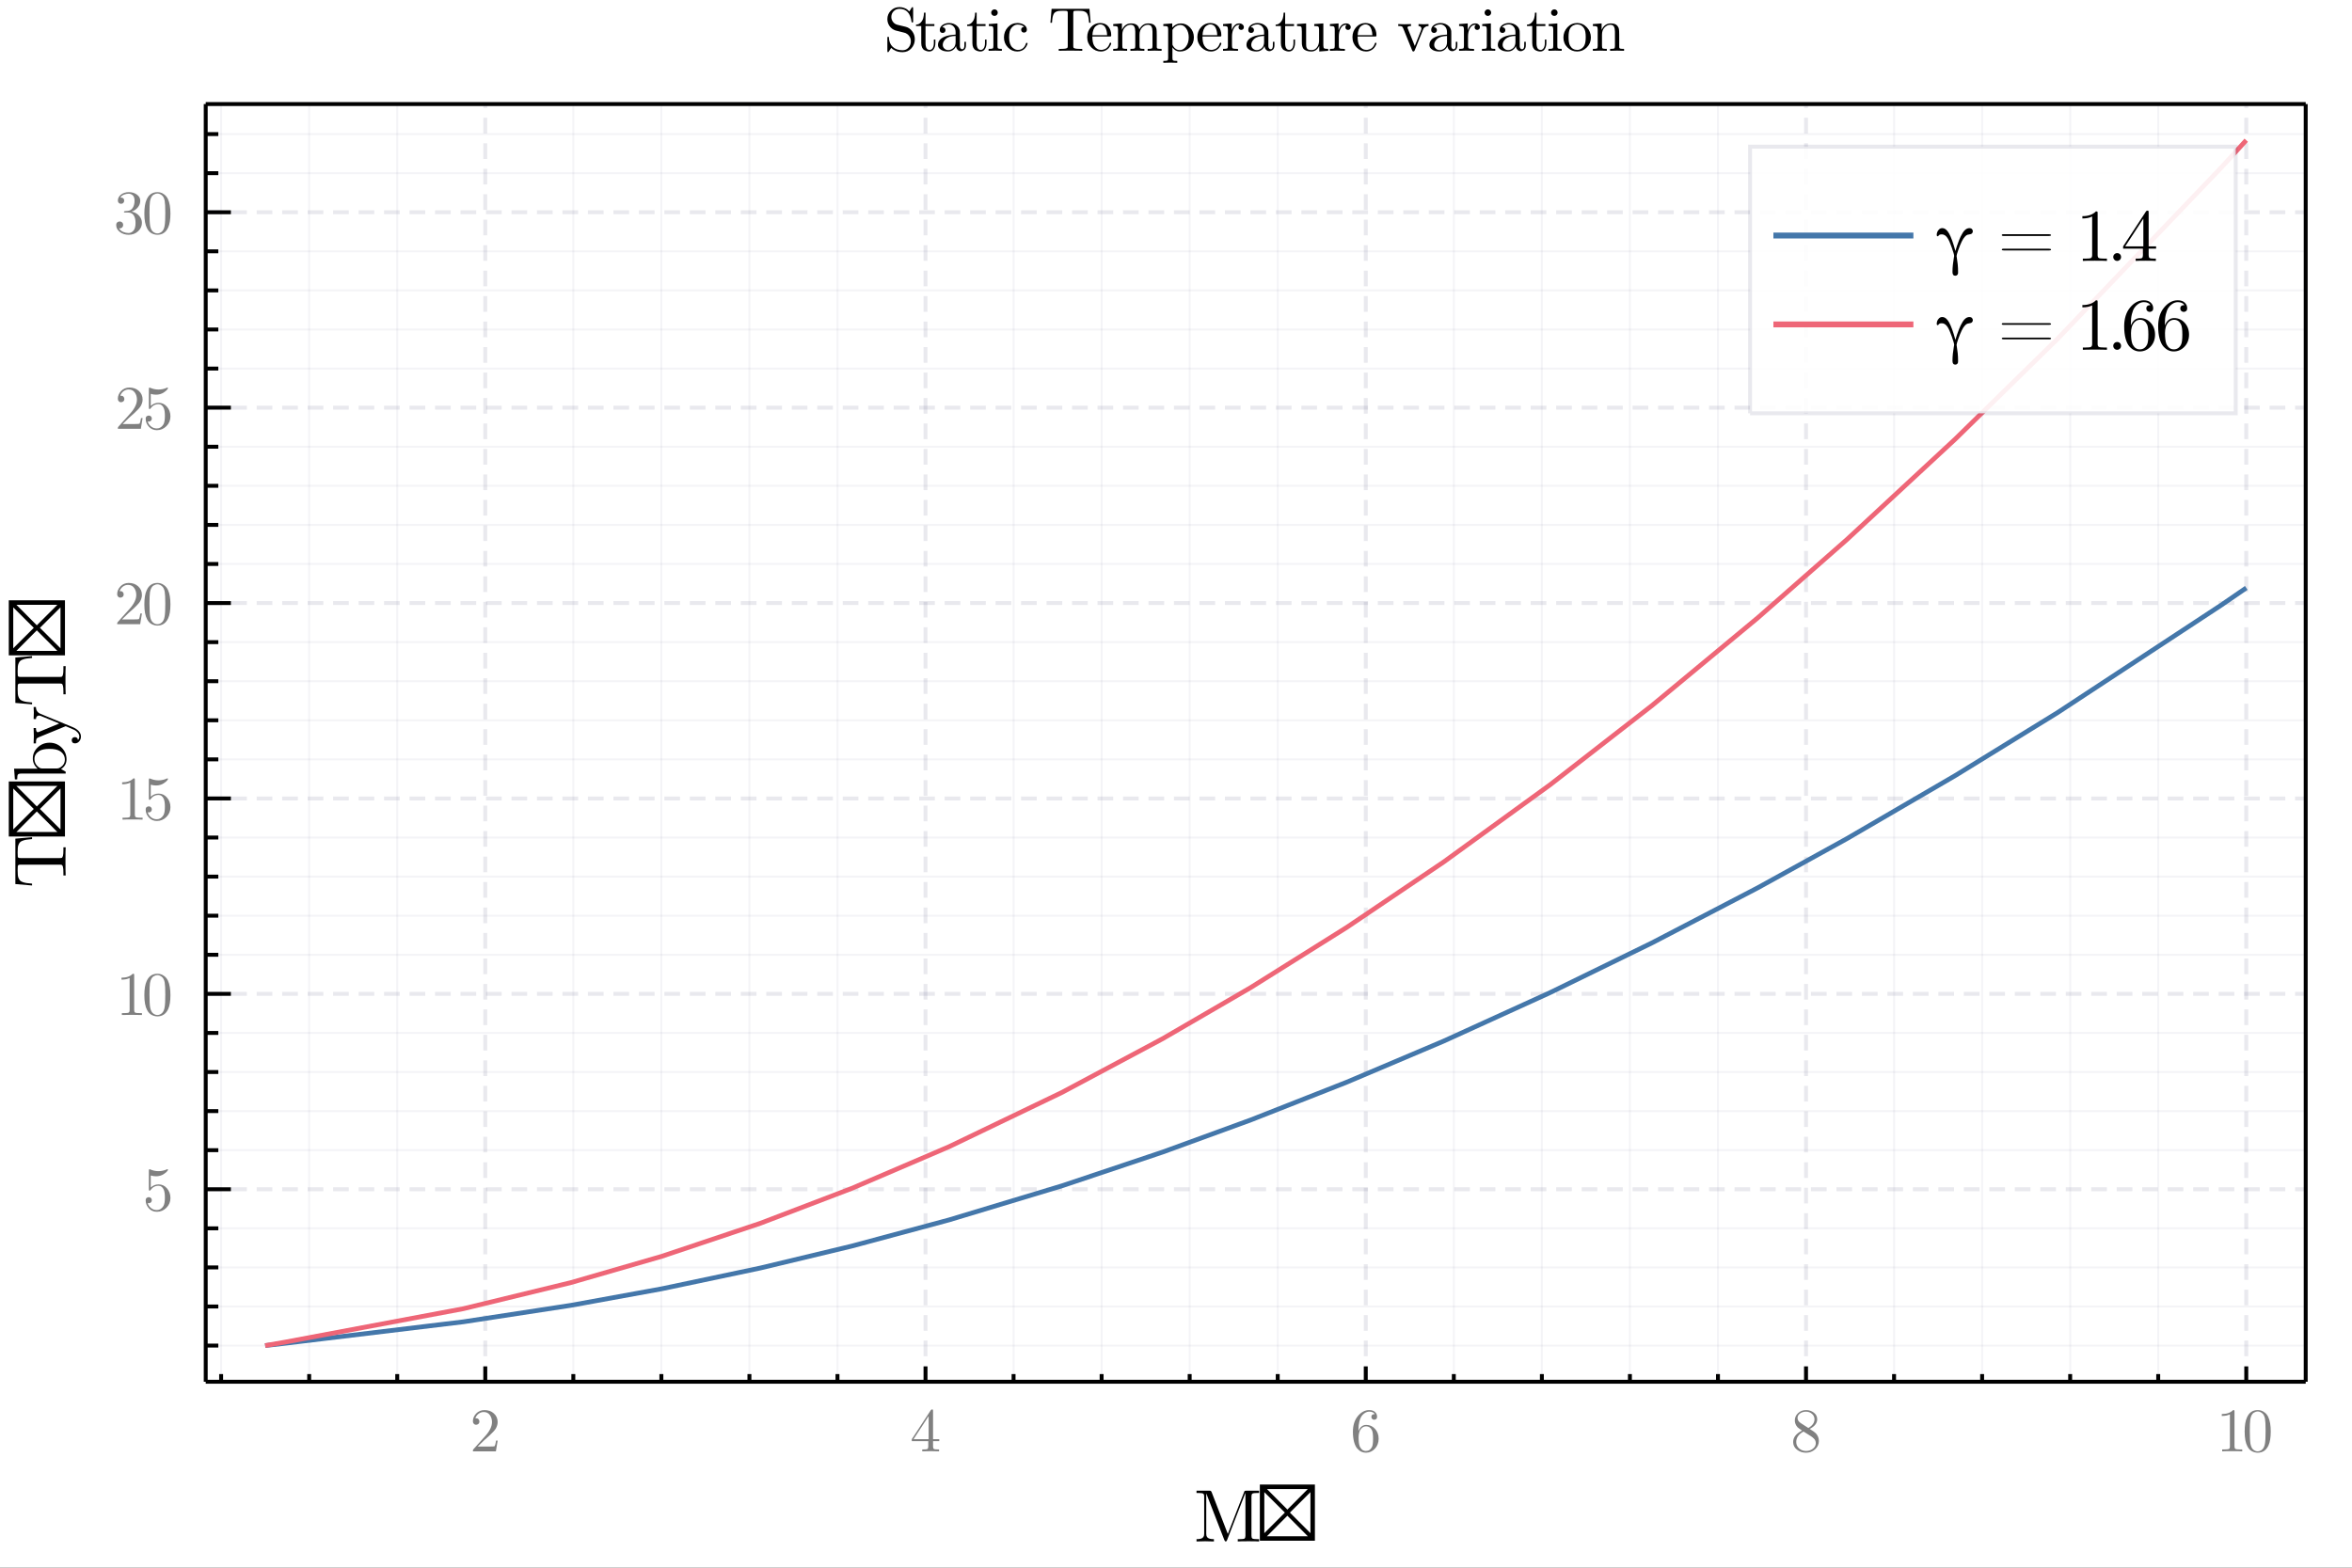 <?xml version="1.0" encoding="utf-8"?>
<svg xmlns="http://www.w3.org/2000/svg" xmlns:xlink="http://www.w3.org/1999/xlink" width="600" height="400" viewBox="0 0 2400 1600">
<rect x="0" y="0" width="2400" height="1600" fill="#333333" stroke="none"/>
<defs>
  <clipPath id="clip920">
    <rect x="0" y="0" width="2400" height="1600"/>
  </clipPath>
</defs>
<path clip-path="url(#clip920)" d="
M0 1600 L2400 1600 L2400 0 L0 0  Z
  " fill="#ffffff" fill-rule="evenodd" fill-opacity="1"/>
<defs>
  <clipPath id="clip921">
    <rect x="480" y="0" width="1681" height="1600"/>
  </clipPath>
</defs>
<path clip-path="url(#clip920)" d="
M209.916 1410.22 L2352.76 1410.22 L2352.76 106.192 L209.916 106.192  Z
  " fill="#ffffff" fill-rule="evenodd" fill-opacity="1"/>
<defs>
  <clipPath id="clip922">
    <rect x="209" y="106" width="2144" height="1305"/>
  </clipPath>
</defs>
<polyline clip-path="url(#clip922)" style="stroke:#222255; stroke-width:4; stroke-opacity:0.1; fill:none" stroke-dasharray="16, 10" points="
  495.178,1410.22 495.178,106.192 
  "/>
<polyline clip-path="url(#clip922)" style="stroke:#222255; stroke-width:4; stroke-opacity:0.1; fill:none" stroke-dasharray="16, 10" points="
  944.411,1410.22 944.411,106.192 
  "/>
<polyline clip-path="url(#clip922)" style="stroke:#222255; stroke-width:4; stroke-opacity:0.1; fill:none" stroke-dasharray="16, 10" points="
  1393.64,1410.22 1393.64,106.192 
  "/>
<polyline clip-path="url(#clip922)" style="stroke:#222255; stroke-width:4; stroke-opacity:0.1; fill:none" stroke-dasharray="16, 10" points="
  1842.88,1410.22 1842.88,106.192 
  "/>
<polyline clip-path="url(#clip922)" style="stroke:#222255; stroke-width:4; stroke-opacity:0.1; fill:none" stroke-dasharray="16, 10" points="
  2292.11,1410.22 2292.11,106.192 
  "/>
<polyline clip-path="url(#clip922)" style="stroke:#222255; stroke-width:2; stroke-opacity:0.05; fill:none" points="
  225.639,1410.22 225.639,106.192 
  "/>
<polyline clip-path="url(#clip922)" style="stroke:#222255; stroke-width:2; stroke-opacity:0.05; fill:none" points="
  315.485,1410.22 315.485,106.192 
  "/>
<polyline clip-path="url(#clip922)" style="stroke:#222255; stroke-width:2; stroke-opacity:0.05; fill:none" points="
  405.332,1410.22 405.332,106.192 
  "/>
<polyline clip-path="url(#clip922)" style="stroke:#222255; stroke-width:2; stroke-opacity:0.05; fill:none" points="
  585.025,1410.22 585.025,106.192 
  "/>
<polyline clip-path="url(#clip922)" style="stroke:#222255; stroke-width:2; stroke-opacity:0.05; fill:none" points="
  674.872,1410.22 674.872,106.192 
  "/>
<polyline clip-path="url(#clip922)" style="stroke:#222255; stroke-width:2; stroke-opacity:0.05; fill:none" points="
  764.718,1410.22 764.718,106.192 
  "/>
<polyline clip-path="url(#clip922)" style="stroke:#222255; stroke-width:2; stroke-opacity:0.05; fill:none" points="
  854.565,1410.22 854.565,106.192 
  "/>
<polyline clip-path="url(#clip922)" style="stroke:#222255; stroke-width:2; stroke-opacity:0.05; fill:none" points="
  1034.26,1410.22 1034.26,106.192 
  "/>
<polyline clip-path="url(#clip922)" style="stroke:#222255; stroke-width:2; stroke-opacity:0.05; fill:none" points="
  1124.1,1410.22 1124.1,106.192 
  "/>
<polyline clip-path="url(#clip922)" style="stroke:#222255; stroke-width:2; stroke-opacity:0.05; fill:none" points="
  1213.95,1410.22 1213.95,106.192 
  "/>
<polyline clip-path="url(#clip922)" style="stroke:#222255; stroke-width:2; stroke-opacity:0.05; fill:none" points="
  1303.8,1410.22 1303.8,106.192 
  "/>
<polyline clip-path="url(#clip922)" style="stroke:#222255; stroke-width:2; stroke-opacity:0.05; fill:none" points="
  1483.49,1410.22 1483.49,106.192 
  "/>
<polyline clip-path="url(#clip922)" style="stroke:#222255; stroke-width:2; stroke-opacity:0.05; fill:none" points="
  1573.34,1410.22 1573.34,106.192 
  "/>
<polyline clip-path="url(#clip922)" style="stroke:#222255; stroke-width:2; stroke-opacity:0.05; fill:none" points="
  1663.18,1410.22 1663.18,106.192 
  "/>
<polyline clip-path="url(#clip922)" style="stroke:#222255; stroke-width:2; stroke-opacity:0.05; fill:none" points="
  1753.03,1410.22 1753.03,106.192 
  "/>
<polyline clip-path="url(#clip922)" style="stroke:#222255; stroke-width:2; stroke-opacity:0.05; fill:none" points="
  1932.72,1410.22 1932.72,106.192 
  "/>
<polyline clip-path="url(#clip922)" style="stroke:#222255; stroke-width:2; stroke-opacity:0.05; fill:none" points="
  2022.57,1410.22 2022.57,106.192 
  "/>
<polyline clip-path="url(#clip922)" style="stroke:#222255; stroke-width:2; stroke-opacity:0.05; fill:none" points="
  2112.42,1410.22 2112.42,106.192 
  "/>
<polyline clip-path="url(#clip922)" style="stroke:#222255; stroke-width:2; stroke-opacity:0.05; fill:none" points="
  2202.26,1410.22 2202.26,106.192 
  "/>
<polyline clip-path="url(#clip920)" style="stroke:#000000; stroke-width:4; stroke-opacity:1; fill:none" points="
  209.916,1410.22 2352.76,1410.22 
  "/>
<polyline clip-path="url(#clip920)" style="stroke:#000000; stroke-width:4; stroke-opacity:1; fill:none" points="
  209.916,106.192 2352.76,106.192 
  "/>
<polyline clip-path="url(#clip920)" style="stroke:#000000; stroke-width:4; stroke-opacity:1; fill:none" points="
  495.178,1410.22 495.178,1394.57 
  "/>
<polyline clip-path="url(#clip920)" style="stroke:#000000; stroke-width:4; stroke-opacity:1; fill:none" points="
  944.411,1410.22 944.411,1394.57 
  "/>
<polyline clip-path="url(#clip920)" style="stroke:#000000; stroke-width:4; stroke-opacity:1; fill:none" points="
  1393.64,1410.22 1393.64,1394.57 
  "/>
<polyline clip-path="url(#clip920)" style="stroke:#000000; stroke-width:4; stroke-opacity:1; fill:none" points="
  1842.88,1410.22 1842.88,1394.57 
  "/>
<polyline clip-path="url(#clip920)" style="stroke:#000000; stroke-width:4; stroke-opacity:1; fill:none" points="
  2292.11,1410.22 2292.11,1394.57 
  "/>
<polyline clip-path="url(#clip920)" style="stroke:#000000; stroke-width:4; stroke-opacity:1; fill:none" points="
  225.639,1410.22 225.639,1402.4 
  "/>
<polyline clip-path="url(#clip920)" style="stroke:#000000; stroke-width:4; stroke-opacity:1; fill:none" points="
  315.485,1410.22 315.485,1402.4 
  "/>
<polyline clip-path="url(#clip920)" style="stroke:#000000; stroke-width:4; stroke-opacity:1; fill:none" points="
  405.332,1410.22 405.332,1402.4 
  "/>
<polyline clip-path="url(#clip920)" style="stroke:#000000; stroke-width:4; stroke-opacity:1; fill:none" points="
  585.025,1410.22 585.025,1402.4 
  "/>
<polyline clip-path="url(#clip920)" style="stroke:#000000; stroke-width:4; stroke-opacity:1; fill:none" points="
  674.872,1410.22 674.872,1402.4 
  "/>
<polyline clip-path="url(#clip920)" style="stroke:#000000; stroke-width:4; stroke-opacity:1; fill:none" points="
  764.718,1410.22 764.718,1402.4 
  "/>
<polyline clip-path="url(#clip920)" style="stroke:#000000; stroke-width:4; stroke-opacity:1; fill:none" points="
  854.565,1410.22 854.565,1402.4 
  "/>
<polyline clip-path="url(#clip920)" style="stroke:#000000; stroke-width:4; stroke-opacity:1; fill:none" points="
  1034.26,1410.22 1034.26,1402.4 
  "/>
<polyline clip-path="url(#clip920)" style="stroke:#000000; stroke-width:4; stroke-opacity:1; fill:none" points="
  1124.1,1410.22 1124.1,1402.4 
  "/>
<polyline clip-path="url(#clip920)" style="stroke:#000000; stroke-width:4; stroke-opacity:1; fill:none" points="
  1213.95,1410.22 1213.95,1402.4 
  "/>
<polyline clip-path="url(#clip920)" style="stroke:#000000; stroke-width:4; stroke-opacity:1; fill:none" points="
  1303.8,1410.22 1303.8,1402.4 
  "/>
<polyline clip-path="url(#clip920)" style="stroke:#000000; stroke-width:4; stroke-opacity:1; fill:none" points="
  1483.49,1410.22 1483.49,1402.4 
  "/>
<polyline clip-path="url(#clip920)" style="stroke:#000000; stroke-width:4; stroke-opacity:1; fill:none" points="
  1573.34,1410.22 1573.34,1402.4 
  "/>
<polyline clip-path="url(#clip920)" style="stroke:#000000; stroke-width:4; stroke-opacity:1; fill:none" points="
  1663.18,1410.22 1663.18,1402.4 
  "/>
<polyline clip-path="url(#clip920)" style="stroke:#000000; stroke-width:4; stroke-opacity:1; fill:none" points="
  1753.03,1410.22 1753.03,1402.4 
  "/>
<polyline clip-path="url(#clip920)" style="stroke:#000000; stroke-width:4; stroke-opacity:1; fill:none" points="
  1932.72,1410.22 1932.72,1402.4 
  "/>
<polyline clip-path="url(#clip920)" style="stroke:#000000; stroke-width:4; stroke-opacity:1; fill:none" points="
  2022.57,1410.22 2022.57,1402.4 
  "/>
<polyline clip-path="url(#clip920)" style="stroke:#000000; stroke-width:4; stroke-opacity:1; fill:none" points="
  2112.42,1410.22 2112.42,1402.4 
  "/>
<polyline clip-path="url(#clip920)" style="stroke:#000000; stroke-width:4; stroke-opacity:1; fill:none" points="
  2202.26,1410.22 2202.26,1402.4 
  "/>
<path clip-path="url(#clip920)" d="M 0 0 M482.549 1481.26 Q482.549 1480.12 482.642 1479.78 Q482.765 1479.44 483.259 1478.91 L495.395 1465.39 Q502.034 1457.92 502.034 1451.4 Q502.034 1447.17 499.81 1444.14 Q497.618 1441.12 493.573 1441.12 Q490.794 1441.12 488.447 1442.82 Q486.1 1444.51 485.019 1447.54 Q485.204 1447.48 485.853 1447.48 Q487.428 1447.48 488.292 1448.47 Q489.188 1449.45 489.188 1450.78 Q489.188 1452.48 488.076 1453.31 Q486.995 1454.12 485.915 1454.12 Q485.482 1454.12 484.896 1454.02 Q484.34 1453.93 483.444 1453.07 Q482.549 1452.17 482.549 1450.6 Q482.549 1446.18 485.884 1442.66 Q489.25 1439.14 494.376 1439.14 Q500.181 1439.14 503.979 1442.6 Q507.808 1446.03 507.808 1451.4 Q507.808 1453.28 507.221 1455.01 Q506.666 1456.71 505.894 1458.04 Q505.152 1459.37 503.114 1461.5 Q501.076 1463.63 499.44 1465.14 Q497.803 1466.65 494.129 1469.87 L487.428 1476.38 L498.822 1476.38 Q504.38 1476.38 504.813 1475.89 Q505.43 1474.99 506.202 1470.27 L507.808 1470.27 L506.017 1481.26 L482.549 1481.26 Z" fill="#808080" fill-rule="evenodd" fill-opacity="1" /><path clip-path="url(#clip920)" d="M 0 0 M930.392 1470.82 L930.392 1468.88 L949.815 1439.2 Q950.309 1438.43 951.081 1438.46 Q951.791 1438.46 951.946 1438.74 Q952.1 1439.02 952.1 1440.1 L952.1 1468.88 L958.43 1468.88 L958.43 1470.82 L952.1 1470.82 L952.1 1476.32 Q952.1 1478.14 952.841 1478.73 Q953.613 1479.31 956.886 1479.31 L958.214 1479.31 L958.214 1481.26 Q955.62 1481.07 949.63 1481.07 Q943.67 1481.07 941.076 1481.26 L941.076 1479.31 L942.404 1479.31 Q945.677 1479.31 946.449 1478.76 Q947.221 1478.17 947.221 1476.32 L947.221 1470.82 L930.392 1470.82 M932.183 1468.88 L947.592 1468.88 L947.592 1445.29 L932.183 1468.88 Z" fill="#808080" fill-rule="evenodd" fill-opacity="1" /><path clip-path="url(#clip920)" d="M 0 0 M1380.52 1461.28 Q1380.52 1451.34 1385.58 1445.25 Q1390.65 1439.14 1397.16 1439.14 Q1400.96 1439.14 1403.06 1441.09 Q1405.19 1443 1405.19 1445.96 Q1405.19 1447.6 1404.24 1448.31 Q1403.28 1449.02 1402.29 1449.02 Q1401.15 1449.02 1400.25 1448.25 Q1399.36 1447.48 1399.36 1446.09 Q1399.36 1443.25 1402.85 1443.25 Q1401.21 1440.72 1397.29 1440.72 Q1396.08 1440.72 1394.85 1441.09 Q1393.61 1441.43 1392.01 1442.6 Q1390.4 1443.77 1389.17 1445.63 Q1387.93 1447.48 1387.07 1450.97 Q1386.2 1454.46 1386.2 1459 L1386.2 1460.51 Q1388.8 1454.24 1394.11 1454.27 Q1399.42 1454.27 1403.09 1458.32 Q1406.77 1462.36 1406.77 1468.35 Q1406.77 1474.5 1402.94 1478.57 Q1399.11 1482.65 1393.74 1482.65 Q1391.33 1482.65 1389.14 1481.63 Q1386.97 1480.64 1384.94 1478.36 Q1382.93 1476.07 1381.72 1471.69 Q1380.52 1467.3 1380.52 1461.28 M1386.33 1466.96 Q1386.33 1473.17 1387.47 1476.13 Q1387.65 1476.63 1388.05 1477.31 Q1388.49 1477.99 1389.2 1478.88 Q1389.94 1479.75 1391.14 1480.33 Q1392.35 1480.89 1393.74 1480.89 Q1397.97 1480.89 1400.01 1476.78 Q1401.09 1474.5 1401.09 1468.29 Q1401.09 1461.96 1399.94 1459.64 Q1398 1455.72 1394.05 1455.72 Q1391.39 1455.72 1389.54 1457.54 Q1387.72 1459.37 1387 1461.81 Q1386.33 1464.25 1386.33 1466.96 Z" fill="#808080" fill-rule="evenodd" fill-opacity="1" /><path clip-path="url(#clip920)" d="M 0 0 M1829.75 1471.72 Q1829.75 1464.65 1838.86 1460.08 Q1834.94 1457.42 1834.23 1456.65 Q1831.45 1453.56 1831.45 1449.7 Q1831.45 1445.29 1834.79 1442.23 Q1838.15 1439.14 1842.91 1439.14 Q1847.45 1439.14 1850.87 1441.77 Q1854.3 1444.39 1854.3 1448.56 Q1854.3 1454.43 1846.64 1458.38 Q1851.71 1461.53 1852.91 1462.86 Q1856 1466.28 1856 1470.64 Q1856 1475.7 1852.11 1479.19 Q1848.22 1482.65 1842.85 1482.65 Q1837.6 1482.65 1833.67 1479.59 Q1829.75 1476.54 1829.75 1471.72 M1832.9 1471.72 Q1832.9 1475.64 1835.84 1478.26 Q1838.8 1480.89 1842.91 1480.89 Q1846.89 1480.89 1849.86 1478.6 Q1852.85 1476.32 1852.85 1472.92 Q1852.85 1471.59 1852.39 1470.45 Q1851.96 1469.31 1851.06 1468.41 Q1850.2 1467.49 1849.64 1467.09 Q1849.11 1466.65 1848.1 1465.94 L1840.31 1461.03 Q1832.9 1465.14 1832.9 1471.72 M1834.23 1447.23 Q1834.23 1450.26 1837.41 1452.36 L1845.25 1457.42 Q1851.52 1453.75 1851.52 1448.56 Q1851.52 1445.19 1848.96 1442.97 Q1846.4 1440.72 1842.85 1440.72 Q1839.36 1440.72 1836.79 1442.57 Q1834.23 1444.39 1834.23 1447.23 Z" fill="#808080" fill-rule="evenodd" fill-opacity="1" /><path clip-path="url(#clip920)" d="M 0 0 M2267.13 1445.16 L2267.13 1443.19 Q2274.72 1443.19 2278.65 1439.14 Q2279.73 1439.14 2279.91 1439.39 Q2280.1 1439.63 2280.1 1440.78 L2280.1 1476.26 Q2280.1 1478.14 2281.02 1478.73 Q2281.95 1479.31 2286 1479.31 L2288 1479.31 L2288 1481.26 Q2285.78 1481.07 2277.75 1481.07 Q2269.72 1481.07 2267.53 1481.26 L2267.53 1479.31 L2269.54 1479.31 Q2273.52 1479.31 2274.48 1478.76 Q2275.43 1478.17 2275.43 1476.26 L2275.43 1443.49 Q2272.13 1445.16 2267.13 1445.16 Z" fill="#808080" fill-rule="evenodd" fill-opacity="1" /><path clip-path="url(#clip920)" d="M 0 0 M2290.47 1461.03 Q2290.47 1451.74 2292.82 1446.68 Q2296.09 1439.14 2303.81 1439.14 Q2305.45 1439.14 2307.15 1439.6 Q2308.88 1440.04 2311.04 1441.73 Q2313.23 1443.43 2314.56 1446.21 Q2317.09 1451.58 2317.09 1461.03 Q2317.09 1470.27 2314.74 1475.3 Q2311.32 1482.65 2303.75 1482.65 Q2300.91 1482.65 2298.01 1481.2 Q2295.14 1479.75 2293.31 1476.26 Q2290.47 1471.04 2290.47 1461.03 M2295.72 1460.26 Q2295.72 1469.8 2296.4 1473.6 Q2297.17 1477.71 2299.27 1479.5 Q2301.4 1481.26 2303.75 1481.26 Q2306.28 1481.26 2308.38 1479.38 Q2310.51 1477.46 2311.16 1473.35 Q2311.87 1469.31 2311.84 1460.26 Q2311.84 1451.46 2311.22 1447.94 Q2310.39 1443.83 2308.17 1442.2 Q2305.97 1440.53 2303.75 1440.53 Q2302.92 1440.53 2302.02 1440.78 Q2301.16 1441.02 2299.89 1441.73 Q2298.62 1442.44 2297.64 1444.2 Q2296.68 1445.96 2296.22 1448.62 Q2295.72 1452.05 2295.72 1460.26 Z" fill="#808080" fill-rule="evenodd" fill-opacity="1" /><path clip-path="url(#clip920)" d="M 0 0 M1220.94 1573.23 L1220.94 1570.89 Q1223.68 1570.89 1225.42 1570.37 Q1227.16 1569.82 1227.79 1568.82 Q1228.46 1567.78 1228.61 1567.11 Q1228.75 1566.41 1228.75 1565.26 L1228.75 1527.32 Q1228.75 1525.13 1227.79 1524.46 Q1226.86 1523.76 1222.75 1523.76 L1220.94 1523.76 L1220.94 1521.39 L1233.76 1521.39 Q1235.13 1521.39 1235.5 1521.65 Q1235.87 1521.87 1236.43 1523.06 L1252.88 1565.56 L1269.48 1522.83 Q1269.85 1521.76 1270.18 1521.57 Q1270.55 1521.39 1272 1521.39 L1284.82 1521.39 L1284.82 1523.76 L1283 1523.76 Q1278.89 1523.76 1277.93 1524.46 Q1277 1525.13 1277 1527.32 L1277 1567.3 Q1277 1569.49 1277.93 1570.19 Q1278.89 1570.89 1283 1570.89 L1284.82 1570.89 L1284.82 1573.23 Q1282 1573.01 1273.96 1573.01 Q1265.85 1573.01 1263.03 1573.23 L1263.03 1570.89 L1264.88 1570.89 Q1269 1570.89 1269.92 1570.23 Q1270.85 1569.52 1270.85 1567.3 L1270.85 1523.76 L1270.78 1523.76 L1252.14 1571.78 Q1251.62 1573.23 1250.77 1573.23 Q1249.84 1573.23 1249.25 1571.56 L1230.94 1524.35 L1230.87 1524.35 L1230.87 1565.26 Q1230.87 1566.41 1231.02 1567.11 Q1231.16 1567.78 1231.79 1568.82 Q1232.46 1569.82 1234.2 1570.37 Q1235.94 1570.89 1238.69 1570.89 L1238.69 1573.23 Q1230.72 1573.01 1229.79 1573.01 Q1228.9 1573.01 1220.94 1573.23 Z" fill="#000000" fill-rule="evenodd" fill-opacity="1" /><path clip-path="url(#clip920)" d="M 0 0 M1285.56 1572.49 L1285.56 1515.16 L1341.74 1515.16 L1341.74 1572.49 L1285.56 1572.49 M1290.12 1564.74 L1311.09 1543.77 L1290.12 1522.91 L1290.12 1564.74 M1292.79 1567.93 L1334.51 1567.93 L1313.65 1546.96 L1292.79 1567.93 M1292.79 1519.72 L1313.65 1540.66 L1334.51 1519.72 L1292.79 1519.72 M1316.24 1543.77 L1337.18 1564.74 L1337.18 1522.91 L1316.24 1543.77 Z" fill="#000000" fill-rule="evenodd" fill-opacity="1" /><polyline clip-path="url(#clip922)" style="stroke:#222255; stroke-width:4; stroke-opacity:0.1; fill:none" stroke-dasharray="16, 10" points="
  209.916,1213.77 2352.76,1213.77 
  "/>
<polyline clip-path="url(#clip922)" style="stroke:#222255; stroke-width:4; stroke-opacity:0.1; fill:none" stroke-dasharray="16, 10" points="
  209.916,1014.34 2352.76,1014.34 
  "/>
<polyline clip-path="url(#clip922)" style="stroke:#222255; stroke-width:4; stroke-opacity:0.1; fill:none" stroke-dasharray="16, 10" points="
  209.916,814.912 2352.76,814.912 
  "/>
<polyline clip-path="url(#clip922)" style="stroke:#222255; stroke-width:4; stroke-opacity:0.1; fill:none" stroke-dasharray="16, 10" points="
  209.916,615.483 2352.76,615.483 
  "/>
<polyline clip-path="url(#clip922)" style="stroke:#222255; stroke-width:4; stroke-opacity:0.1; fill:none" stroke-dasharray="16, 10" points="
  209.916,416.053 2352.76,416.053 
  "/>
<polyline clip-path="url(#clip922)" style="stroke:#222255; stroke-width:4; stroke-opacity:0.1; fill:none" stroke-dasharray="16, 10" points="
  209.916,216.624 2352.76,216.624 
  "/>
<polyline clip-path="url(#clip922)" style="stroke:#222255; stroke-width:2; stroke-opacity:0.05; fill:none" points="
  209.916,1373.31 2352.76,1373.31 
  "/>
<polyline clip-path="url(#clip922)" style="stroke:#222255; stroke-width:2; stroke-opacity:0.05; fill:none" points="
  209.916,1333.43 2352.76,1333.43 
  "/>
<polyline clip-path="url(#clip922)" style="stroke:#222255; stroke-width:2; stroke-opacity:0.05; fill:none" points="
  209.916,1293.54 2352.76,1293.54 
  "/>
<polyline clip-path="url(#clip922)" style="stroke:#222255; stroke-width:2; stroke-opacity:0.05; fill:none" points="
  209.916,1253.66 2352.76,1253.66 
  "/>
<polyline clip-path="url(#clip922)" style="stroke:#222255; stroke-width:2; stroke-opacity:0.05; fill:none" points="
  209.916,1173.88 2352.76,1173.88 
  "/>
<polyline clip-path="url(#clip922)" style="stroke:#222255; stroke-width:2; stroke-opacity:0.05; fill:none" points="
  209.916,1134 2352.76,1134 
  "/>
<polyline clip-path="url(#clip922)" style="stroke:#222255; stroke-width:2; stroke-opacity:0.05; fill:none" points="
  209.916,1094.11 2352.76,1094.11 
  "/>
<polyline clip-path="url(#clip922)" style="stroke:#222255; stroke-width:2; stroke-opacity:0.05; fill:none" points="
  209.916,1054.23 2352.76,1054.23 
  "/>
<polyline clip-path="url(#clip922)" style="stroke:#222255; stroke-width:2; stroke-opacity:0.05; fill:none" points="
  209.916,974.455 2352.76,974.455 
  "/>
<polyline clip-path="url(#clip922)" style="stroke:#222255; stroke-width:2; stroke-opacity:0.05; fill:none" points="
  209.916,934.569 2352.76,934.569 
  "/>
<polyline clip-path="url(#clip922)" style="stroke:#222255; stroke-width:2; stroke-opacity:0.05; fill:none" points="
  209.916,894.683 2352.76,894.683 
  "/>
<polyline clip-path="url(#clip922)" style="stroke:#222255; stroke-width:2; stroke-opacity:0.05; fill:none" points="
  209.916,854.798 2352.76,854.798 
  "/>
<polyline clip-path="url(#clip922)" style="stroke:#222255; stroke-width:2; stroke-opacity:0.05; fill:none" points="
  209.916,775.026 2352.76,775.026 
  "/>
<polyline clip-path="url(#clip922)" style="stroke:#222255; stroke-width:2; stroke-opacity:0.05; fill:none" points="
  209.916,735.14 2352.76,735.14 
  "/>
<polyline clip-path="url(#clip922)" style="stroke:#222255; stroke-width:2; stroke-opacity:0.05; fill:none" points="
  209.916,695.254 2352.76,695.254 
  "/>
<polyline clip-path="url(#clip922)" style="stroke:#222255; stroke-width:2; stroke-opacity:0.05; fill:none" points="
  209.916,655.368 2352.76,655.368 
  "/>
<polyline clip-path="url(#clip922)" style="stroke:#222255; stroke-width:2; stroke-opacity:0.05; fill:none" points="
  209.916,575.597 2352.76,575.597 
  "/>
<polyline clip-path="url(#clip922)" style="stroke:#222255; stroke-width:2; stroke-opacity:0.05; fill:none" points="
  209.916,535.711 2352.76,535.711 
  "/>
<polyline clip-path="url(#clip922)" style="stroke:#222255; stroke-width:2; stroke-opacity:0.05; fill:none" points="
  209.916,495.825 2352.76,495.825 
  "/>
<polyline clip-path="url(#clip922)" style="stroke:#222255; stroke-width:2; stroke-opacity:0.05; fill:none" points="
  209.916,455.939 2352.76,455.939 
  "/>
<polyline clip-path="url(#clip922)" style="stroke:#222255; stroke-width:2; stroke-opacity:0.05; fill:none" points="
  209.916,376.168 2352.76,376.168 
  "/>
<polyline clip-path="url(#clip922)" style="stroke:#222255; stroke-width:2; stroke-opacity:0.05; fill:none" points="
  209.916,336.282 2352.76,336.282 
  "/>
<polyline clip-path="url(#clip922)" style="stroke:#222255; stroke-width:2; stroke-opacity:0.05; fill:none" points="
  209.916,296.396 2352.76,296.396 
  "/>
<polyline clip-path="url(#clip922)" style="stroke:#222255; stroke-width:2; stroke-opacity:0.05; fill:none" points="
  209.916,256.51 2352.76,256.51 
  "/>
<polyline clip-path="url(#clip922)" style="stroke:#222255; stroke-width:2; stroke-opacity:0.05; fill:none" points="
  209.916,176.738 2352.76,176.738 
  "/>
<polyline clip-path="url(#clip922)" style="stroke:#222255; stroke-width:2; stroke-opacity:0.05; fill:none" points="
  209.916,136.853 2352.76,136.853 
  "/>
<polyline clip-path="url(#clip920)" style="stroke:#000000; stroke-width:4; stroke-opacity:1; fill:none" points="
  209.916,1410.22 209.916,106.192 
  "/>
<polyline clip-path="url(#clip920)" style="stroke:#000000; stroke-width:4; stroke-opacity:1; fill:none" points="
  2352.76,1410.22 2352.76,106.192 
  "/>
<polyline clip-path="url(#clip920)" style="stroke:#000000; stroke-width:4; stroke-opacity:1; fill:none" points="
  209.916,1213.77 235.63,1213.77 
  "/>
<polyline clip-path="url(#clip920)" style="stroke:#000000; stroke-width:4; stroke-opacity:1; fill:none" points="
  209.916,1014.34 235.63,1014.34 
  "/>
<polyline clip-path="url(#clip920)" style="stroke:#000000; stroke-width:4; stroke-opacity:1; fill:none" points="
  209.916,814.912 235.63,814.912 
  "/>
<polyline clip-path="url(#clip920)" style="stroke:#000000; stroke-width:4; stroke-opacity:1; fill:none" points="
  209.916,615.483 235.63,615.483 
  "/>
<polyline clip-path="url(#clip920)" style="stroke:#000000; stroke-width:4; stroke-opacity:1; fill:none" points="
  209.916,416.053 235.63,416.053 
  "/>
<polyline clip-path="url(#clip920)" style="stroke:#000000; stroke-width:4; stroke-opacity:1; fill:none" points="
  209.916,216.624 235.63,216.624 
  "/>
<polyline clip-path="url(#clip920)" style="stroke:#000000; stroke-width:4; stroke-opacity:1; fill:none" points="
  209.916,1373.31 222.773,1373.31 
  "/>
<polyline clip-path="url(#clip920)" style="stroke:#000000; stroke-width:4; stroke-opacity:1; fill:none" points="
  209.916,1333.43 222.773,1333.43 
  "/>
<polyline clip-path="url(#clip920)" style="stroke:#000000; stroke-width:4; stroke-opacity:1; fill:none" points="
  209.916,1293.54 222.773,1293.54 
  "/>
<polyline clip-path="url(#clip920)" style="stroke:#000000; stroke-width:4; stroke-opacity:1; fill:none" points="
  209.916,1253.66 222.773,1253.66 
  "/>
<polyline clip-path="url(#clip920)" style="stroke:#000000; stroke-width:4; stroke-opacity:1; fill:none" points="
  209.916,1173.88 222.773,1173.88 
  "/>
<polyline clip-path="url(#clip920)" style="stroke:#000000; stroke-width:4; stroke-opacity:1; fill:none" points="
  209.916,1134 222.773,1134 
  "/>
<polyline clip-path="url(#clip920)" style="stroke:#000000; stroke-width:4; stroke-opacity:1; fill:none" points="
  209.916,1094.11 222.773,1094.11 
  "/>
<polyline clip-path="url(#clip920)" style="stroke:#000000; stroke-width:4; stroke-opacity:1; fill:none" points="
  209.916,1054.23 222.773,1054.23 
  "/>
<polyline clip-path="url(#clip920)" style="stroke:#000000; stroke-width:4; stroke-opacity:1; fill:none" points="
  209.916,974.455 222.773,974.455 
  "/>
<polyline clip-path="url(#clip920)" style="stroke:#000000; stroke-width:4; stroke-opacity:1; fill:none" points="
  209.916,934.569 222.773,934.569 
  "/>
<polyline clip-path="url(#clip920)" style="stroke:#000000; stroke-width:4; stroke-opacity:1; fill:none" points="
  209.916,894.683 222.773,894.683 
  "/>
<polyline clip-path="url(#clip920)" style="stroke:#000000; stroke-width:4; stroke-opacity:1; fill:none" points="
  209.916,854.798 222.773,854.798 
  "/>
<polyline clip-path="url(#clip920)" style="stroke:#000000; stroke-width:4; stroke-opacity:1; fill:none" points="
  209.916,775.026 222.773,775.026 
  "/>
<polyline clip-path="url(#clip920)" style="stroke:#000000; stroke-width:4; stroke-opacity:1; fill:none" points="
  209.916,735.14 222.773,735.14 
  "/>
<polyline clip-path="url(#clip920)" style="stroke:#000000; stroke-width:4; stroke-opacity:1; fill:none" points="
  209.916,695.254 222.773,695.254 
  "/>
<polyline clip-path="url(#clip920)" style="stroke:#000000; stroke-width:4; stroke-opacity:1; fill:none" points="
  209.916,655.368 222.773,655.368 
  "/>
<polyline clip-path="url(#clip920)" style="stroke:#000000; stroke-width:4; stroke-opacity:1; fill:none" points="
  209.916,575.597 222.773,575.597 
  "/>
<polyline clip-path="url(#clip920)" style="stroke:#000000; stroke-width:4; stroke-opacity:1; fill:none" points="
  209.916,535.711 222.773,535.711 
  "/>
<polyline clip-path="url(#clip920)" style="stroke:#000000; stroke-width:4; stroke-opacity:1; fill:none" points="
  209.916,495.825 222.773,495.825 
  "/>
<polyline clip-path="url(#clip920)" style="stroke:#000000; stroke-width:4; stroke-opacity:1; fill:none" points="
  209.916,455.939 222.773,455.939 
  "/>
<polyline clip-path="url(#clip920)" style="stroke:#000000; stroke-width:4; stroke-opacity:1; fill:none" points="
  209.916,376.168 222.773,376.168 
  "/>
<polyline clip-path="url(#clip920)" style="stroke:#000000; stroke-width:4; stroke-opacity:1; fill:none" points="
  209.916,336.282 222.773,336.282 
  "/>
<polyline clip-path="url(#clip920)" style="stroke:#000000; stroke-width:4; stroke-opacity:1; fill:none" points="
  209.916,296.396 222.773,296.396 
  "/>
<polyline clip-path="url(#clip920)" style="stroke:#000000; stroke-width:4; stroke-opacity:1; fill:none" points="
  209.916,256.51 222.773,256.51 
  "/>
<polyline clip-path="url(#clip920)" style="stroke:#000000; stroke-width:4; stroke-opacity:1; fill:none" points="
  209.916,176.738 222.773,176.738 
  "/>
<polyline clip-path="url(#clip920)" style="stroke:#000000; stroke-width:4; stroke-opacity:1; fill:none" points="
  209.916,136.853 222.773,136.853 
  "/>
<path clip-path="url(#clip920)" d="M 0 0 M148.656 1225.18 Q148.656 1223.3 149.676 1222.59 Q150.695 1221.84 151.775 1221.84 Q153.227 1221.84 154.06 1222.77 Q154.925 1223.67 154.925 1224.93 Q154.925 1226.2 154.06 1227.13 Q153.227 1228.02 151.775 1228.02 Q151.065 1228.02 150.695 1227.9 Q151.528 1230.8 154.06 1232.9 Q156.623 1235 159.989 1235 Q164.22 1235 166.752 1230.89 Q168.265 1228.24 168.265 1222.22 Q168.265 1216.9 167.122 1214.25 Q165.362 1210.2 161.749 1210.2 Q156.623 1210.2 153.597 1214.62 Q153.227 1215.18 152.794 1215.21 Q152.177 1215.21 152.022 1214.87 Q151.899 1214.5 151.899 1213.54 L151.899 1194.83 Q151.899 1193.31 152.516 1193.31 Q152.763 1193.31 153.288 1193.5 Q157.272 1195.26 161.688 1195.29 Q166.227 1195.29 170.303 1193.44 Q170.612 1193.25 170.797 1193.25 Q171.414 1193.25 171.445 1193.96 Q171.445 1194.21 170.92 1194.95 Q170.426 1195.66 169.346 1196.62 Q168.265 1197.54 166.875 1198.44 Q165.486 1199.33 163.448 1199.95 Q161.44 1200.54 159.217 1200.54 Q156.562 1200.54 153.844 1199.7 L153.844 1212.03 Q157.117 1208.81 161.873 1208.81 Q166.937 1208.81 170.426 1212.89 Q173.916 1216.97 173.916 1222.65 Q173.916 1228.61 169.778 1232.68 Q165.671 1236.76 160.113 1236.76 Q155.048 1236.76 151.837 1233.15 Q148.656 1229.53 148.656 1225.18 Z" fill="#808080" fill-rule="evenodd" fill-opacity="1" /><path clip-path="url(#clip920)" d="M 0 0 M123.953 999.843 L123.953 997.867 Q131.549 997.867 135.471 993.822 Q136.552 993.822 136.737 994.069 Q136.922 994.316 136.922 995.458 L136.922 1030.94 Q136.922 1032.82 137.849 1033.41 Q138.775 1034 142.82 1034 L144.827 1034 L144.827 1035.94 Q142.604 1035.76 134.576 1035.76 Q126.547 1035.76 124.355 1035.94 L124.355 1034 L126.362 1034 Q130.345 1034 131.302 1033.44 Q132.26 1032.85 132.26 1030.94 L132.26 998.176 Q128.956 999.843 123.953 999.843 Z" fill="#808080" fill-rule="evenodd" fill-opacity="1" /><path clip-path="url(#clip920)" d="M 0 0 M147.298 1015.72 Q147.298 1006.42 149.645 1001.36 Q152.918 993.822 160.638 993.822 Q162.274 993.822 163.973 994.285 Q165.702 994.717 167.863 996.416 Q170.056 998.114 171.384 1000.89 Q173.916 1006.27 173.916 1015.72 Q173.916 1024.95 171.569 1029.98 Q168.141 1037.33 160.576 1037.33 Q157.735 1037.33 154.832 1035.88 Q151.961 1034.43 150.139 1030.94 Q147.298 1025.72 147.298 1015.72 M152.547 1014.94 Q152.547 1024.48 153.227 1028.28 Q153.999 1032.39 156.098 1034.18 Q158.229 1035.94 160.576 1035.94 Q163.108 1035.94 165.208 1034.06 Q167.338 1032.14 167.987 1028.04 Q168.697 1023.99 168.666 1014.94 Q168.666 1006.14 168.049 1002.62 Q167.215 998.515 164.992 996.879 Q162.799 995.211 160.576 995.211 Q159.742 995.211 158.847 995.458 Q157.982 995.705 156.716 996.416 Q155.45 997.126 154.462 998.886 Q153.505 1000.65 153.041 1003.3 Q152.547 1006.73 152.547 1014.94 Z" fill="#808080" fill-rule="evenodd" fill-opacity="1" /><path clip-path="url(#clip920)" d="M 0 0 M124.632 800.414 L124.632 798.438 Q132.229 798.438 136.15 794.393 Q137.231 794.393 137.416 794.64 Q137.602 794.887 137.602 796.029 L137.602 831.509 Q137.602 833.393 138.528 833.98 Q139.454 834.566 143.5 834.566 L145.507 834.566 L145.507 836.512 Q143.284 836.327 135.255 836.327 Q127.226 836.327 125.034 836.512 L125.034 834.566 L127.041 834.566 Q131.024 834.566 131.982 834.011 Q132.939 833.424 132.939 831.509 L132.939 798.747 Q129.635 800.414 124.632 800.414 Z" fill="#808080" fill-rule="evenodd" fill-opacity="1" /><path clip-path="url(#clip920)" d="M 0 0 M148.656 826.322 Q148.656 824.438 149.676 823.728 Q150.695 822.987 151.775 822.987 Q153.227 822.987 154.06 823.913 Q154.925 824.809 154.925 826.075 Q154.925 827.341 154.06 828.267 Q153.227 829.163 151.775 829.163 Q151.065 829.163 150.695 829.039 Q151.528 831.942 154.06 834.041 Q156.623 836.141 159.989 836.141 Q164.22 836.141 166.752 832.034 Q168.265 829.379 168.265 823.357 Q168.265 818.046 167.122 815.39 Q165.362 811.345 161.749 811.345 Q156.623 811.345 153.597 815.761 Q153.227 816.317 152.794 816.348 Q152.177 816.348 152.022 816.008 Q151.899 815.637 151.899 814.68 L151.899 795.967 Q151.899 794.454 152.516 794.454 Q152.763 794.454 153.288 794.64 Q157.272 796.4 161.688 796.431 Q166.227 796.431 170.303 794.578 Q170.612 794.393 170.797 794.393 Q171.414 794.393 171.445 795.103 Q171.445 795.35 170.92 796.091 Q170.426 796.801 169.346 797.758 Q168.265 798.685 166.875 799.58 Q165.486 800.476 163.448 801.093 Q161.44 801.68 159.217 801.68 Q156.562 801.68 153.844 800.846 L153.844 813.167 Q157.117 809.956 161.873 809.956 Q166.937 809.956 170.426 814.032 Q173.916 818.108 173.916 823.79 Q173.916 829.749 169.778 833.825 Q165.671 837.901 160.113 837.901 Q155.048 837.901 151.837 834.288 Q148.656 830.676 148.656 826.322 Z" fill="#808080" fill-rule="evenodd" fill-opacity="1" /><path clip-path="url(#clip920)" d="M 0 0 M119.568 637.083 Q119.568 635.94 119.661 635.6 Q119.784 635.261 120.279 634.736 L132.414 621.211 Q139.053 613.738 139.053 607.222 Q139.053 602.992 136.83 599.966 Q134.637 596.94 130.592 596.94 Q127.813 596.94 125.466 598.638 Q123.119 600.336 122.039 603.363 Q122.224 603.301 122.872 603.301 Q124.447 603.301 125.312 604.289 Q126.207 605.277 126.207 606.605 Q126.207 608.303 125.096 609.137 Q124.015 609.94 122.934 609.94 Q122.502 609.94 121.915 609.847 Q121.359 609.755 120.464 608.89 Q119.568 607.994 119.568 606.42 Q119.568 602.004 122.903 598.484 Q126.269 594.963 131.395 594.963 Q137.2 594.963 140.998 598.422 Q144.827 601.849 144.827 607.222 Q144.827 609.106 144.241 610.835 Q143.685 612.534 142.913 613.861 Q142.172 615.189 140.134 617.32 Q138.096 619.451 136.459 620.964 Q134.823 622.477 131.148 625.688 L124.447 632.204 L135.842 632.204 Q141.4 632.204 141.832 631.71 Q142.45 630.814 143.222 626.09 L144.827 626.09 L143.036 637.083 L119.568 637.083 Z" fill="#808080" fill-rule="evenodd" fill-opacity="1" /><path clip-path="url(#clip920)" d="M 0 0 M147.298 616.857 Q147.298 607.562 149.645 602.498 Q152.918 594.963 160.638 594.963 Q162.274 594.963 163.973 595.427 Q165.702 595.859 167.863 597.557 Q170.056 599.256 171.384 602.035 Q173.916 607.408 173.916 616.857 Q173.916 626.09 171.569 631.123 Q168.141 638.472 160.576 638.472 Q157.735 638.472 154.832 637.021 Q151.961 635.57 150.139 632.08 Q147.298 626.862 147.298 616.857 M152.547 616.085 Q152.547 625.626 153.227 629.425 Q153.999 633.532 156.098 635.323 Q158.229 637.083 160.576 637.083 Q163.108 637.083 165.208 635.199 Q167.338 633.284 167.987 629.178 Q168.697 625.132 168.666 616.085 Q168.666 607.284 168.049 603.764 Q167.215 599.657 164.992 598.02 Q162.799 596.353 160.576 596.353 Q159.742 596.353 158.847 596.6 Q157.982 596.847 156.716 597.557 Q155.45 598.267 154.462 600.028 Q153.505 601.788 153.041 604.443 Q152.547 607.871 152.547 616.085 Z" fill="#808080" fill-rule="evenodd" fill-opacity="1" /><path clip-path="url(#clip920)" d="M 0 0 M120.248 437.653 Q120.248 436.511 120.34 436.171 Q120.464 435.832 120.958 435.307 L133.093 421.782 Q139.732 414.309 139.732 407.793 Q139.732 403.563 137.509 400.537 Q135.317 397.511 131.272 397.511 Q128.492 397.511 126.146 399.209 Q123.799 400.907 122.718 403.933 Q122.903 403.872 123.552 403.872 Q125.127 403.872 125.991 404.86 Q126.887 405.848 126.887 407.176 Q126.887 408.874 125.775 409.708 Q124.694 410.511 123.613 410.511 Q123.181 410.511 122.594 410.418 Q122.039 410.325 121.143 409.461 Q120.248 408.565 120.248 406.99 Q120.248 402.575 123.583 399.054 Q126.948 395.534 132.074 395.534 Q137.88 395.534 141.678 398.993 Q145.507 402.42 145.507 407.793 Q145.507 409.677 144.92 411.406 Q144.364 413.105 143.592 414.432 Q142.851 415.76 140.813 417.891 Q138.775 420.021 137.139 421.535 Q135.502 423.048 131.827 426.259 L125.127 432.775 L136.521 432.775 Q142.079 432.775 142.512 432.28 Q143.129 431.385 143.901 426.66 L145.507 426.66 L143.716 437.653 L120.248 437.653 Z" fill="#808080" fill-rule="evenodd" fill-opacity="1" /><path clip-path="url(#clip920)" d="M 0 0 M148.656 427.463 Q148.656 425.58 149.676 424.869 Q150.695 424.128 151.775 424.128 Q153.227 424.128 154.06 425.055 Q154.925 425.95 154.925 427.216 Q154.925 428.482 154.06 429.409 Q153.227 430.304 151.775 430.304 Q151.065 430.304 150.695 430.181 Q151.528 433.083 154.06 435.183 Q156.623 437.283 159.989 437.283 Q164.22 437.283 166.752 433.176 Q168.265 430.52 168.265 424.499 Q168.265 419.188 167.122 416.532 Q165.362 412.487 161.749 412.487 Q156.623 412.487 153.597 416.903 Q153.227 417.458 152.794 417.489 Q152.177 417.489 152.022 417.15 Q151.899 416.779 151.899 415.822 L151.899 397.109 Q151.899 395.596 152.516 395.596 Q152.763 395.596 153.288 395.781 Q157.272 397.541 161.688 397.572 Q166.227 397.572 170.303 395.72 Q170.612 395.534 170.797 395.534 Q171.414 395.534 171.445 396.244 Q171.445 396.492 170.92 397.233 Q170.426 397.943 169.346 398.9 Q168.265 399.826 166.875 400.722 Q165.486 401.617 163.448 402.235 Q161.44 402.822 159.217 402.822 Q156.562 402.822 153.844 401.988 L153.844 414.309 Q157.117 411.097 161.873 411.097 Q166.937 411.097 170.426 415.173 Q173.916 419.249 173.916 424.931 Q173.916 430.891 169.778 434.967 Q165.671 439.043 160.113 439.043 Q155.048 439.043 151.837 435.43 Q148.656 431.817 148.656 427.463 Z" fill="#808080" fill-rule="evenodd" fill-opacity="1" /><path clip-path="url(#clip920)" d="M 0 0 M118.58 229.702 Q118.58 227.818 119.661 226.923 Q120.742 226.027 122.131 226.027 Q123.583 226.027 124.602 226.984 Q125.651 227.911 125.651 229.547 Q125.651 231.307 124.416 232.296 Q123.212 233.284 121.483 233.037 Q122.996 235.569 125.775 236.711 Q128.585 237.854 131.179 237.854 Q133.896 237.854 136.089 235.507 Q138.312 233.16 138.312 227.417 Q138.312 222.538 136.397 219.728 Q134.514 216.918 130.777 216.918 L127.998 216.918 Q127.041 216.918 126.763 216.825 Q126.485 216.732 126.485 216.207 Q126.485 215.59 127.442 215.466 Q128.4 215.466 129.913 215.281 Q133.587 215.158 135.533 211.977 Q137.293 209.013 137.293 204.782 Q137.293 200.922 135.44 199.317 Q133.618 197.68 131.241 197.68 Q129.017 197.68 126.578 198.606 Q124.138 199.533 122.811 201.602 Q126.732 201.602 126.732 204.782 Q126.732 206.172 125.837 207.098 Q124.972 207.994 123.521 207.994 Q122.131 207.994 121.205 207.129 Q120.279 206.233 120.279 204.72 Q120.279 201.108 123.49 198.606 Q126.732 196.105 131.488 196.105 Q136.181 196.105 139.64 198.575 Q143.129 201.046 143.129 204.844 Q143.129 208.58 140.659 211.637 Q138.188 214.694 134.267 215.96 Q139.084 216.918 141.956 220.191 Q144.827 223.433 144.827 227.417 Q144.827 232.357 140.937 236.001 Q137.046 239.614 131.364 239.614 Q126.115 239.614 122.347 236.773 Q118.58 233.932 118.58 229.702 Z" fill="#808080" fill-rule="evenodd" fill-opacity="1" /><path clip-path="url(#clip920)" d="M 0 0 M147.298 217.998 Q147.298 208.704 149.645 203.64 Q152.918 196.105 160.638 196.105 Q162.274 196.105 163.973 196.568 Q165.702 197.001 167.863 198.699 Q170.056 200.397 171.384 203.176 Q173.916 208.549 173.916 217.998 Q173.916 227.231 171.569 232.265 Q168.141 239.614 160.576 239.614 Q157.735 239.614 154.832 238.163 Q151.961 236.711 150.139 233.222 Q147.298 228.003 147.298 217.998 M152.547 217.226 Q152.547 226.768 153.227 230.566 Q153.999 234.673 156.098 236.464 Q158.229 238.224 160.576 238.224 Q163.108 238.224 165.208 236.341 Q167.338 234.426 167.987 230.319 Q168.697 226.274 168.666 217.226 Q168.666 208.426 168.049 204.906 Q167.215 200.799 164.992 199.162 Q162.799 197.495 160.576 197.495 Q159.742 197.495 158.847 197.742 Q157.982 197.989 156.716 198.699 Q155.45 199.409 154.462 201.169 Q153.505 202.929 153.041 205.585 Q152.547 209.013 152.547 217.226 Z" fill="#808080" fill-rule="evenodd" fill-opacity="1" /><path clip-path="url(#clip920)" d="M 0 0 M32.715 903.721 L15.67 902.276 L15.67 855.92 L32.715 854.475 L32.715 856.365 Q29.306 856.661 27.342 856.958 Q25.378 857.217 23.526 857.884 Q21.636 858.514 20.746 859.329 Q19.82 860.107 19.116 861.627 Q18.375 863.146 18.19 865.11 Q18.004 867.074 18.004 870.038 Q18.004 873.521 18.153 874.374 Q18.375 875.3 19.042 875.522 Q19.672 875.745 21.043 875.745 L61.025 875.745 Q62.544 875.745 63.174 875.448 Q63.767 875.115 64.249 873.373 Q64.694 871.631 64.694 867.778 L64.694 864.739 L67.028 864.739 Q66.806 867.852 66.806 879.154 Q66.806 890.381 67.028 893.494 L64.694 893.494 L64.694 890.455 Q64.694 886.602 64.249 884.86 Q63.767 883.081 63.174 882.785 Q62.544 882.489 61.025 882.489 L21.043 882.489 Q19.968 882.489 19.524 882.563 Q19.079 882.637 18.708 882.97 Q18.301 883.304 18.153 884.082 Q18.004 884.823 18.004 888.158 Q18.004 891.122 18.19 893.123 Q18.375 895.087 19.116 896.607 Q19.82 898.126 20.746 898.941 Q21.636 899.719 23.526 900.386 Q25.378 901.016 27.342 901.275 Q29.306 901.535 32.715 901.831 L32.715 903.721 Z" fill="#000000" fill-rule="evenodd" fill-opacity="1" /><path clip-path="url(#clip920)" d="M 0 0 M66.287 853.734 L8.963 853.734 L8.963 797.558 L66.287 797.558 L66.287 853.734 M58.543 849.176 L37.569 828.203 L16.707 849.176 L58.543 849.176 M61.729 846.508 L61.729 804.784 L40.756 825.646 L61.729 846.508 M13.521 846.508 L34.457 825.646 L13.521 804.784 L13.521 846.508 M37.569 823.052 L58.543 802.116 L16.707 802.116 L37.569 823.052 Z" fill="#000000" fill-rule="evenodd" fill-opacity="1" /><path clip-path="url(#clip920)" d="M 0 0 M17.56 795.446 L15.188 795.446 L14.373 784.515 L38.422 784.515 Q33.493 780.106 33.493 774.103 Q33.493 767.581 38.496 762.801 Q43.498 758.021 50.65 758.021 Q57.876 758.021 62.878 763.023 Q67.88 768.026 67.88 774.955 Q67.88 781.254 62.322 784.886 Q66.954 787.554 67.028 787.628 L67.028 789.517 L21.784 789.517 Q18.968 789.517 18.264 790.518 Q17.56 791.518 17.56 795.446 M58.394 784.293 Q59.988 784.293 61.581 783.218 Q66.176 780.217 66.176 775.325 Q66.176 775.288 66.176 775.251 Q66.176 769.952 61.322 766.655 Q57.69 764.32 50.576 764.32 Q43.535 764.32 40.015 766.506 Q35.161 769.545 35.161 774.473 Q35.161 780.031 40.015 783.44 Q41.238 784.293 42.757 784.293 L58.394 784.293 Z" fill="#000000" fill-rule="evenodd" fill-opacity="1" /><path clip-path="url(#clip920)" d="M 0 0 M76.44 758.688 Q74.847 758.688 73.995 757.761 Q73.179 756.798 73.179 755.501 Q73.179 754.13 74.032 753.241 Q74.921 752.314 76.366 752.314 Q79.182 752.314 79.553 755.279 Q80.924 753.833 80.924 751.721 Q80.924 749.461 79.256 747.645 Q77.589 745.793 75.996 745.014 Q74.402 744.199 71.512 743.05 Q69.251 741.976 67.028 741.161 L39.311 752.537 Q37.495 753.278 37.088 754.426 Q36.68 755.575 36.68 758.688 L34.309 758.688 Q34.531 755.279 34.531 751.314 Q34.531 748.979 34.309 743.05 L36.68 743.05 Q36.68 747.312 38.644 747.312 Q38.866 747.312 40.015 746.867 L60.432 738.419 L41.757 730.748 Q40.682 730.304 39.941 730.304 Q36.828 730.304 36.68 733.861 L34.309 733.861 Q34.531 728.858 34.531 727.265 Q34.531 724.152 34.309 721.596 L36.68 721.596 Q36.68 726.672 41.534 728.636 L73.92 742.013 Q82.554 745.644 82.591 751.721 Q82.591 754.612 80.813 756.65 Q79.034 758.688 76.44 758.688 Z" fill="#000000" fill-rule="evenodd" fill-opacity="1" /><path clip-path="url(#clip920)" d="M 0 0 M32.715 718.854 L15.67 717.408 L15.67 671.053 L32.715 669.607 L32.715 671.497 Q29.306 671.794 27.342 672.09 Q25.378 672.349 23.526 673.016 Q21.636 673.646 20.746 674.462 Q19.82 675.24 19.116 676.759 Q18.375 678.278 18.19 680.242 Q18.004 682.206 18.004 685.171 Q18.004 688.654 18.153 689.506 Q18.375 690.432 19.042 690.655 Q19.672 690.877 21.043 690.877 L61.025 690.877 Q62.544 690.877 63.174 690.581 Q63.767 690.247 64.249 688.505 Q64.694 686.764 64.694 682.91 L64.694 679.872 L67.028 679.872 Q66.806 682.984 66.806 694.286 Q66.806 705.514 67.028 708.626 L64.694 708.626 L64.694 705.588 Q64.694 701.734 64.249 699.993 Q63.767 698.214 63.174 697.917 Q62.544 697.621 61.025 697.621 L21.043 697.621 Q19.968 697.621 19.524 697.695 Q19.079 697.769 18.708 698.103 Q18.301 698.436 18.153 699.214 Q18.004 699.955 18.004 703.29 Q18.004 706.255 18.19 708.256 Q18.375 710.22 19.116 711.739 Q19.82 713.258 20.746 714.073 Q21.636 714.852 23.526 715.519 Q25.378 716.149 27.342 716.408 Q29.306 716.667 32.715 716.964 L32.715 718.854 Z" fill="#000000" fill-rule="evenodd" fill-opacity="1" /><path clip-path="url(#clip920)" d="M 0 0 M66.287 668.866 L8.963 668.866 L8.963 612.691 L66.287 612.691 L66.287 668.866 M58.543 664.309 L37.569 643.335 L16.707 664.309 L58.543 664.309 M61.729 661.641 L61.729 619.917 L40.756 640.779 L61.729 661.641 M13.521 661.641 L34.457 640.779 L13.521 619.917 L13.521 661.641 M37.569 638.185 L58.543 617.249 L16.707 617.249 L37.569 638.185 Z" fill="#000000" fill-rule="evenodd" fill-opacity="1" /><path clip-path="url(#clip920)" d="M 0 0 M905.474 51.717 L905.474 39.056 Q905.474 38.346 905.505 38.099 Q905.536 37.852 905.721 37.666 Q905.906 37.481 906.277 37.481 Q906.987 37.481 907.049 38.13 Q907.234 44.398 910.971 47.857 Q914.645 51.284 920.945 51.284 Q924.743 51.284 927.09 48.567 Q929.436 45.819 929.436 42.237 Q929.436 38.809 927.46 36.4 Q926.626 35.32 925.577 34.64 Q924.558 33.93 923.909 33.714 Q923.291 33.498 922.087 33.189 Q914.244 31.305 913.75 31.089 Q910.013 29.823 907.728 26.643 Q905.474 23.431 905.474 19.509 Q905.474 14.445 909.025 10.863 Q912.607 7.25 917.795 7.25 Q920.389 7.25 922.55 8.084 Q924.743 8.887 925.638 9.628 Q926.534 10.369 927.923 11.697 L930.116 8.084 Q930.61 7.25 931.073 7.25 Q931.567 7.25 931.66 7.559 Q931.783 7.837 931.783 8.764 L931.783 21.486 Q931.783 22.196 931.752 22.443 Q931.721 22.69 931.505 22.844 Q931.32 22.999 930.95 22.999 Q930.332 22.999 930.178 22.258 Q928.417 9.041 917.857 9.041 Q914.244 9.041 911.866 11.481 Q909.519 13.889 909.519 17.317 Q909.519 20.096 911.249 22.381 Q912.978 24.635 915.911 25.346 L924.002 27.291 Q928.047 28.248 930.764 31.83 Q933.482 35.412 933.482 40.075 Q933.482 45.448 929.961 49.339 Q926.472 53.23 921.006 53.23 Q917.085 53.23 914.059 51.933 Q911.032 50.636 909.396 48.814 Q908.13 50.914 907.296 52.087 L907.111 52.396 Q906.617 53.23 906.154 53.23 Q905.659 53.23 905.567 52.921 Q905.474 52.612 905.474 51.717 Z" fill="#000000" fill-rule="evenodd" fill-opacity="1" /><path clip-path="url(#clip920)" d="M 0 0 M934.686 26.55 L934.686 25.16 Q937.589 25.037 939.503 22.999 Q941.448 20.93 942.097 18.398 Q942.776 15.866 942.838 12.932 L944.413 12.932 L944.413 24.574 L953.46 24.574 L953.46 26.55 L944.413 26.55 L944.413 44.12 Q944.413 50.944 948.674 50.944 Q950.496 50.944 951.7 49.092 Q952.905 47.208 952.905 43.873 L952.905 40.384 L954.479 40.384 L954.479 43.997 Q954.479 47.424 952.905 49.987 Q951.33 52.55 948.211 52.55 Q947.068 52.55 945.926 52.241 Q944.814 51.964 943.332 51.222 Q941.881 50.45 940.954 48.598 Q940.059 46.714 940.059 43.997 L940.059 26.55 L934.686 26.55 Z" fill="#000000" fill-rule="evenodd" fill-opacity="1" /><path clip-path="url(#clip920)" d="M 0 0 M957.135 45.819 Q957.135 40.446 963.465 37.605 Q967.263 35.783 975.107 35.32 L975.107 33.004 Q975.107 29.082 973.038 27.013 Q971 24.913 968.406 24.913 Q963.774 24.913 961.551 27.816 Q963.434 27.878 964.114 28.835 Q964.793 29.761 964.793 30.719 Q964.793 31.985 963.99 32.818 Q963.218 33.621 961.89 33.621 Q960.624 33.621 959.791 32.849 Q958.957 32.046 958.957 30.657 Q958.957 27.569 961.736 25.531 Q964.546 23.493 968.53 23.493 Q973.717 23.493 977.176 26.982 Q978.256 28.063 978.781 29.453 Q979.337 30.842 979.399 31.768 Q979.461 32.664 979.461 34.455 L979.461 47.085 Q979.461 47.455 979.584 48.073 Q979.708 48.69 980.264 49.493 Q980.85 50.265 981.808 50.265 Q984.093 50.265 984.062 46.22 L984.062 42.669 L985.667 42.669 L985.667 46.22 Q985.667 49.586 983.876 50.914 Q982.116 52.211 980.48 52.211 Q978.38 52.211 977.052 50.667 Q975.724 49.123 975.539 47.023 Q974.582 49.431 972.389 51.006 Q970.228 52.55 967.263 52.55 Q964.978 52.55 962.817 51.964 Q960.686 51.408 958.895 49.833 Q957.135 48.227 957.135 45.819 M962.014 45.757 Q962.014 48.104 963.681 49.617 Q965.349 51.13 967.696 51.13 Q970.351 51.13 972.729 49.092 Q975.107 47.023 975.107 42.978 L975.107 36.647 Q968.097 36.895 965.04 39.705 Q962.014 42.484 962.014 45.757 Z" fill="#000000" fill-rule="evenodd" fill-opacity="1" /><path clip-path="url(#clip920)" d="M 0 0 M986.872 26.55 L986.872 25.16 Q989.774 25.037 991.689 22.999 Q993.634 20.93 994.283 18.398 Q994.962 15.866 995.024 12.932 L996.599 12.932 L996.599 24.574 L1005.65 24.574 L1005.65 26.55 L996.599 26.55 L996.599 44.12 Q996.599 50.944 1000.86 50.944 Q1002.68 50.944 1003.89 49.092 Q1005.09 47.208 1005.09 43.873 L1005.09 40.384 L1006.67 40.384 L1006.67 43.997 Q1006.67 47.424 1005.09 49.987 Q1003.52 52.55 1000.4 52.55 Q999.254 52.55 998.112 52.241 Q997 51.964 995.518 51.222 Q994.067 50.45 993.14 48.598 Q992.245 46.714 992.245 43.997 L992.245 26.55 L986.872 26.55 Z" fill="#000000" fill-rule="evenodd" fill-opacity="1" /><path clip-path="url(#clip920)" d="M 0 0 M1008.77 51.84 L1008.77 49.895 Q1012.13 49.895 1012.9 49.493 Q1013.67 49.061 1013.67 47.023 L1013.67 30.008 Q1013.67 27.662 1012.87 27.106 Q1012.1 26.55 1009.01 26.55 L1009.01 24.574 L1017.84 23.894 L1017.84 47.085 Q1017.84 48.968 1018.52 49.431 Q1019.2 49.895 1022.29 49.895 L1022.29 51.84 Q1015.84 51.655 1015.71 51.655 Q1014.85 51.655 1008.77 51.84 M1011.42 12.87 Q1011.42 11.604 1012.38 10.585 Q1013.37 9.536 1014.76 9.536 Q1016.15 9.536 1017.13 10.493 Q1018.12 11.419 1018.12 12.901 Q1018.12 14.353 1017.13 15.31 Q1016.15 16.236 1014.76 16.236 Q1013.3 16.236 1012.35 15.217 Q1011.42 14.198 1011.42 12.87 Z" fill="#000000" fill-rule="evenodd" fill-opacity="1" /><path clip-path="url(#clip920)" d="M 0 0 M1028.47 48.382 Q1024.45 44.182 1024.45 38.191 Q1024.45 32.17 1028.4 27.847 Q1032.36 23.493 1038.16 23.493 Q1042.02 23.493 1044.92 25.346 Q1047.83 27.168 1047.83 30.286 Q1047.83 31.676 1046.99 32.479 Q1046.19 33.251 1044.92 33.251 Q1043.6 33.251 1042.79 32.448 Q1042.02 31.614 1042.02 30.348 Q1042.02 29.792 1042.21 29.236 Q1042.39 28.681 1043.07 28.094 Q1043.78 27.507 1044.99 27.415 Q1042.73 25.099 1038.35 25.099 Q1038.29 25.099 1038.22 25.099 Q1035.01 25.099 1032.36 28.125 Q1029.7 31.151 1029.7 38.068 Q1029.7 41.681 1030.57 44.336 Q1031.46 46.961 1032.91 48.32 Q1034.36 49.678 1035.78 50.327 Q1037.2 50.944 1038.59 50.944 Q1044.8 50.944 1046.9 44.306 Q1047.09 43.688 1047.7 43.688 Q1048.54 43.688 1048.54 44.306 Q1048.54 44.614 1048.29 45.417 Q1048.04 46.22 1047.27 47.486 Q1046.5 48.752 1045.39 49.864 Q1044.31 50.944 1042.36 51.747 Q1040.45 52.55 1038.04 52.55 Q1032.48 52.55 1028.47 48.382 Z" fill="#000000" fill-rule="evenodd" fill-opacity="1" /><path clip-path="url(#clip920)" d="M 0 0 M1071.85 23.246 L1073.06 9.041 L1111.69 9.041 L1112.89 23.246 L1111.31 23.246 Q1111.07 20.405 1110.82 18.768 Q1110.6 17.132 1110.05 15.588 Q1109.52 14.013 1108.84 13.272 Q1108.2 12.5 1106.93 11.913 Q1105.66 11.296 1104.03 11.141 Q1102.39 10.987 1099.92 10.987 Q1097.02 10.987 1096.31 11.11 Q1095.54 11.296 1095.35 11.851 Q1095.17 12.376 1095.17 13.519 L1095.17 46.838 Q1095.17 48.104 1095.41 48.629 Q1095.69 49.123 1097.14 49.524 Q1098.59 49.895 1101.8 49.895 L1104.34 49.895 L1104.34 51.84 Q1101.74 51.655 1092.32 51.655 Q1082.97 51.655 1080.37 51.84 L1080.37 49.895 L1082.91 49.895 Q1086.12 49.895 1087.57 49.524 Q1089.05 49.123 1089.3 48.629 Q1089.55 48.104 1089.55 46.838 L1089.55 13.519 Q1089.55 12.623 1089.48 12.253 Q1089.42 11.882 1089.14 11.573 Q1088.87 11.234 1088.22 11.11 Q1087.6 10.987 1084.82 10.987 Q1082.35 10.987 1080.68 11.141 Q1079.05 11.296 1077.78 11.913 Q1076.51 12.5 1075.83 13.272 Q1075.19 14.013 1074.63 15.588 Q1074.11 17.132 1073.89 18.768 Q1073.67 20.405 1073.43 23.246 L1071.85 23.246 Z" fill="#000000" fill-rule="evenodd" fill-opacity="1" /><path clip-path="url(#clip920)" d="M 0 0 M1109.4 37.913 Q1109.4 31.954 1113.23 27.723 Q1117.06 23.493 1122.55 23.493 Q1128.11 23.493 1130.98 27.106 Q1133.89 30.719 1133.89 35.906 Q1133.89 36.864 1133.64 37.049 Q1133.39 37.234 1132.31 37.234 L1114.65 37.234 Q1114.65 43.688 1116.56 46.714 Q1119.22 50.944 1123.7 50.944 Q1124.32 50.944 1125.06 50.821 Q1125.8 50.697 1127.31 50.172 Q1128.82 49.617 1130.15 48.165 Q1131.48 46.714 1132.25 44.429 Q1132.44 43.533 1133.05 43.564 Q1133.89 43.564 1133.89 44.306 Q1133.89 44.861 1133.27 46.127 Q1132.68 47.362 1131.54 48.845 Q1130.4 50.327 1128.17 51.439 Q1125.98 52.55 1123.33 52.55 Q1117.77 52.55 1113.57 48.351 Q1109.4 44.12 1109.4 37.913 M1114.71 35.906 L1129.72 35.906 Q1129.72 34.578 1129.47 33.096 Q1129.26 31.614 1128.58 29.576 Q1127.93 27.507 1126.38 26.21 Q1124.84 24.913 1122.55 24.913 Q1121.54 24.913 1120.42 25.346 Q1119.34 25.778 1118.02 26.828 Q1116.69 27.878 1115.76 30.255 Q1114.84 32.633 1114.71 35.906 Z" fill="#000000" fill-rule="evenodd" fill-opacity="1" /><path clip-path="url(#clip920)" d="M 0 0 M1135.93 51.84 L1135.93 49.895 Q1139.29 49.895 1140.06 49.493 Q1140.84 49.061 1140.84 47.023 L1140.84 30.07 Q1140.84 27.723 1140 27.137 Q1139.2 26.55 1135.93 26.55 L1135.93 24.574 L1144.82 23.894 L1144.82 30.533 Q1147.78 23.894 1154.18 23.894 Q1161.59 23.894 1162.61 30.07 Q1163.69 27.662 1165.94 25.778 Q1168.23 23.894 1171.78 23.894 Q1176.53 23.894 1178.42 26.241 Q1179.8 27.816 1180.08 29.576 Q1180.36 31.336 1180.36 35.906 L1180.36 47.98 Q1180.42 49.308 1181.44 49.617 Q1182.46 49.895 1185.3 49.895 L1185.3 51.84 Q1178.85 51.655 1178.23 51.655 Q1177.74 51.655 1171.07 51.84 L1171.07 49.895 Q1174.43 49.895 1175.2 49.493 Q1176.01 49.061 1176.01 47.023 L1176.01 32.294 Q1176.01 29.082 1175.02 27.198 Q1174.03 25.284 1171.31 25.284 Q1168.04 25.284 1165.42 28.032 Q1162.79 30.78 1162.79 35.412 L1162.79 47.023 Q1162.79 49.061 1163.56 49.493 Q1164.37 49.895 1167.73 49.895 L1167.73 51.84 Q1161.28 51.655 1160.63 51.655 Q1160.13 51.655 1153.5 51.84 L1153.5 49.895 Q1156.86 49.895 1157.63 49.493 Q1158.44 49.061 1158.44 47.023 L1158.44 32.294 Q1158.44 29.082 1157.45 27.198 Q1156.46 25.284 1153.74 25.284 Q1150.47 25.284 1147.85 28.032 Q1145.22 30.78 1145.22 35.412 L1145.22 47.023 Q1145.22 49.061 1145.99 49.493 Q1146.8 49.895 1150.13 49.895 L1150.13 51.84 Q1143.68 51.655 1143.06 51.655 Q1142.56 51.655 1135.93 51.84 Z" fill="#000000" fill-rule="evenodd" fill-opacity="1" /><path clip-path="url(#clip920)" d="M 0 0 M1187.06 62.154 Q1190.43 62.154 1191.2 61.721 Q1192 61.32 1192 59.313 L1192 29.7 Q1192 27.6 1191.2 27.075 Q1190.43 26.55 1187.06 26.55 L1187.06 24.574 L1196.17 23.894 L1196.17 28.063 Q1199.97 23.894 1205.03 23.894 Q1210.41 23.894 1214.33 28.063 Q1218.25 32.232 1218.25 38.191 Q1218.25 44.213 1214.08 48.382 Q1209.91 52.55 1204.14 52.55 Q1200.99 52.55 1198.86 50.944 Q1196.76 49.308 1196.36 48.104 L1196.36 48.69 L1196.36 59.313 Q1196.36 61.351 1197.16 61.752 Q1197.96 62.154 1201.3 62.154 L1201.3 64.099 Q1194.66 63.914 1194.16 63.914 Q1193.55 63.914 1187.06 64.099 L1187.06 62.154 M1196.36 44.645 Q1196.36 45.602 1196.48 45.942 Q1196.63 46.282 1197.25 47.301 Q1199.75 51.13 1203.83 51.13 Q1203.86 51.13 1203.89 51.13 Q1207.5 51.13 1210.25 47.455 Q1213 43.75 1213 38.191 Q1213 32.88 1210.5 29.175 Q1208 25.469 1204.54 25.469 Q1202.07 25.469 1199.91 26.797 Q1197.75 28.125 1196.36 30.533 L1196.36 44.645 Z" fill="#000000" fill-rule="evenodd" fill-opacity="1" /><path clip-path="url(#clip920)" d="M 0 0 M1221.77 37.913 Q1221.77 31.954 1225.6 27.723 Q1229.43 23.493 1234.92 23.493 Q1240.48 23.493 1243.35 27.106 Q1246.26 30.719 1246.26 35.906 Q1246.26 36.864 1246.01 37.049 Q1245.76 37.234 1244.68 37.234 L1227.02 37.234 Q1227.02 43.688 1228.93 46.714 Q1231.59 50.944 1236.07 50.944 Q1236.68 50.944 1237.43 50.821 Q1238.17 50.697 1239.68 50.172 Q1241.19 49.617 1242.52 48.165 Q1243.85 46.714 1244.62 44.429 Q1244.81 43.533 1245.42 43.564 Q1246.26 43.564 1246.26 44.306 Q1246.26 44.861 1245.64 46.127 Q1245.05 47.362 1243.91 48.845 Q1242.77 50.327 1240.54 51.439 Q1238.35 52.55 1235.7 52.55 Q1230.14 52.55 1225.94 48.351 Q1221.77 44.12 1221.77 37.913 M1227.08 35.906 L1242.09 35.906 Q1242.09 34.578 1241.84 33.096 Q1241.63 31.614 1240.95 29.576 Q1240.3 27.507 1238.75 26.21 Q1237.21 24.913 1234.92 24.913 Q1233.91 24.913 1232.79 25.346 Q1231.71 25.778 1230.39 26.828 Q1229.06 27.878 1228.13 30.255 Q1227.2 32.633 1227.08 35.906 Z" fill="#000000" fill-rule="evenodd" fill-opacity="1" /><path clip-path="url(#clip920)" d="M 0 0 M1248.02 51.84 L1248.02 49.895 Q1251.38 49.895 1252.15 49.493 Q1252.96 49.061 1252.96 47.023 L1252.96 30.07 Q1252.96 27.723 1252.12 27.137 Q1251.32 26.55 1248.02 26.55 L1248.02 24.574 L1256.82 23.894 L1256.82 30.842 Q1257.71 28.125 1259.6 26.025 Q1261.51 23.894 1264.6 23.894 Q1266.64 23.894 1267.93 25.037 Q1269.26 26.179 1269.26 27.754 Q1269.26 29.144 1268.4 29.854 Q1267.56 30.533 1266.54 30.533 Q1265.4 30.533 1264.6 29.823 Q1263.83 29.082 1263.83 27.816 Q1263.83 27.044 1264.17 26.457 Q1264.54 25.84 1264.82 25.624 Q1265.09 25.407 1265.28 25.346 Q1265.16 25.284 1264.6 25.284 Q1261.11 25.284 1259.1 28.773 Q1257.13 32.232 1257.13 37.172 L1257.13 46.899 Q1257.13 48.721 1257.87 49.308 Q1258.64 49.895 1261.94 49.895 L1263.27 49.895 L1263.27 51.84 Q1260.74 51.655 1255.24 51.655 Q1254.47 51.655 1253.27 51.686 Q1252.06 51.717 1250.49 51.778 Q1248.91 51.84 1248.02 51.84 Z" fill="#000000" fill-rule="evenodd" fill-opacity="1" /><path clip-path="url(#clip920)" d="M 0 0 M1271.92 45.819 Q1271.92 40.446 1278.25 37.605 Q1282.05 35.783 1289.89 35.32 L1289.89 33.004 Q1289.89 29.082 1287.82 27.013 Q1285.78 24.913 1283.19 24.913 Q1278.56 24.913 1276.33 27.816 Q1278.22 27.878 1278.9 28.835 Q1279.58 29.761 1279.58 30.719 Q1279.58 31.985 1278.77 32.818 Q1278 33.621 1276.67 33.621 Q1275.41 33.621 1274.57 32.849 Q1273.74 32.046 1273.74 30.657 Q1273.74 27.569 1276.52 25.531 Q1279.33 23.493 1283.31 23.493 Q1288.5 23.493 1291.96 26.982 Q1293.04 28.063 1293.56 29.453 Q1294.12 30.842 1294.18 31.768 Q1294.24 32.664 1294.24 34.455 L1294.24 47.085 Q1294.24 47.455 1294.37 48.073 Q1294.49 48.69 1295.05 49.493 Q1295.63 50.265 1296.59 50.265 Q1298.88 50.265 1298.84 46.22 L1298.84 42.669 L1300.45 42.669 L1300.45 46.22 Q1300.45 49.586 1298.66 50.914 Q1296.9 52.211 1295.26 52.211 Q1293.16 52.211 1291.83 50.667 Q1290.51 49.123 1290.32 47.023 Q1289.36 49.431 1287.17 51.006 Q1285.01 52.55 1282.05 52.55 Q1279.76 52.55 1277.6 51.964 Q1275.47 51.408 1273.68 49.833 Q1271.92 48.227 1271.92 45.819 M1276.8 45.757 Q1276.8 48.104 1278.46 49.617 Q1280.13 51.13 1282.48 51.13 Q1285.13 51.13 1287.51 49.092 Q1289.89 47.023 1289.89 42.978 L1289.89 36.647 Q1282.88 36.895 1279.82 39.705 Q1276.8 42.484 1276.8 45.757 Z" fill="#000000" fill-rule="evenodd" fill-opacity="1" /><path clip-path="url(#clip920)" d="M 0 0 M1301.65 26.55 L1301.65 25.16 Q1304.56 25.037 1306.47 22.999 Q1308.42 20.93 1309.07 18.398 Q1309.74 15.866 1309.81 12.932 L1311.38 12.932 L1311.38 24.574 L1320.43 24.574 L1320.43 26.55 L1311.38 26.55 L1311.38 44.12 Q1311.38 50.944 1315.64 50.944 Q1317.46 50.944 1318.67 49.092 Q1319.87 47.208 1319.87 43.873 L1319.87 40.384 L1321.45 40.384 L1321.45 43.997 Q1321.45 47.424 1319.87 49.987 Q1318.3 52.55 1315.18 52.55 Q1314.04 52.55 1312.89 52.241 Q1311.78 51.964 1310.3 51.222 Q1308.85 50.45 1307.92 48.598 Q1307.03 46.714 1307.03 43.997 L1307.03 26.55 L1301.65 26.55 Z" fill="#000000" fill-rule="evenodd" fill-opacity="1" /><path clip-path="url(#clip920)" d="M 0 0 M1323.49 26.55 L1323.49 24.574 L1332.78 23.894 L1332.78 44.892 Q1332.78 46.405 1332.9 47.301 Q1333.03 48.165 1333.52 49.184 Q1334.05 50.203 1335.22 50.667 Q1336.42 51.13 1338.34 51.13 Q1341.77 51.13 1343.87 48.32 Q1346 45.51 1346 41.341 L1346 30.07 Q1346 27.723 1345.16 27.137 Q1344.33 26.55 1341.06 26.55 L1341.06 24.574 L1350.35 23.894 L1350.35 46.343 Q1350.35 48.69 1351.15 49.308 Q1351.99 49.895 1355.29 49.895 L1355.29 51.84 L1346.18 52.55 L1346.18 46.838 Q1343.53 52.519 1338.03 52.55 Q1335.25 52.55 1333.34 51.84 Q1331.45 51.13 1330.5 50.265 Q1329.54 49.37 1329.01 47.671 Q1328.52 45.973 1328.46 44.923 Q1328.4 43.873 1328.4 41.835 L1328.4 32.355 Q1328.4 28.063 1327.78 27.322 Q1327.16 26.55 1323.49 26.55 Z" fill="#000000" fill-rule="evenodd" fill-opacity="1" /><path clip-path="url(#clip920)" d="M 0 0 M1357.05 51.84 L1357.05 49.895 Q1360.42 49.895 1361.19 49.493 Q1361.99 49.061 1361.99 47.023 L1361.99 30.07 Q1361.99 27.723 1361.16 27.137 Q1360.36 26.55 1357.05 26.55 L1357.05 24.574 L1365.85 23.894 L1365.85 30.842 Q1366.75 28.125 1368.63 26.025 Q1370.55 23.894 1373.63 23.894 Q1375.67 23.894 1376.97 25.037 Q1378.3 26.179 1378.3 27.754 Q1378.3 29.144 1377.43 29.854 Q1376.6 30.533 1375.58 30.533 Q1374.44 30.533 1373.63 29.823 Q1372.86 29.082 1372.86 27.816 Q1372.86 27.044 1373.2 26.457 Q1373.57 25.84 1373.85 25.624 Q1374.13 25.407 1374.31 25.346 Q1374.19 25.284 1373.63 25.284 Q1370.14 25.284 1368.14 28.773 Q1366.16 32.232 1366.16 37.172 L1366.16 46.899 Q1366.16 48.721 1366.9 49.308 Q1367.67 49.895 1370.98 49.895 L1372.31 49.895 L1372.31 51.84 Q1369.77 51.655 1364.28 51.655 Q1363.51 51.655 1362.3 51.686 Q1361.1 51.717 1359.52 51.778 Q1357.95 51.84 1357.05 51.84 Z" fill="#000000" fill-rule="evenodd" fill-opacity="1" /><path clip-path="url(#clip920)" d="M 0 0 M1380.06 37.913 Q1380.06 31.954 1383.89 27.723 Q1387.71 23.493 1393.21 23.493 Q1398.77 23.493 1401.64 27.106 Q1404.54 30.719 1404.54 35.906 Q1404.54 36.864 1404.3 37.049 Q1404.05 37.234 1402.97 37.234 L1385.31 37.234 Q1385.31 43.688 1387.22 46.714 Q1389.88 50.944 1394.35 50.944 Q1394.97 50.944 1395.71 50.821 Q1396.45 50.697 1397.97 50.172 Q1399.48 49.617 1400.81 48.165 Q1402.14 46.714 1402.91 44.429 Q1403.09 43.533 1403.71 43.564 Q1404.54 43.564 1404.54 44.306 Q1404.54 44.861 1403.93 46.127 Q1403.34 47.362 1402.2 48.845 Q1401.05 50.327 1398.83 51.439 Q1396.64 52.55 1393.98 52.55 Q1388.42 52.55 1384.23 48.351 Q1380.06 44.12 1380.06 37.913 M1385.37 35.906 L1400.38 35.906 Q1400.38 34.578 1400.13 33.096 Q1399.91 31.614 1399.23 29.576 Q1398.58 27.507 1397.04 26.21 Q1395.5 24.913 1393.21 24.913 Q1392.19 24.913 1391.08 25.346 Q1390 25.778 1388.67 26.828 Q1387.34 27.878 1386.42 30.255 Q1385.49 32.633 1385.37 35.906 Z" fill="#000000" fill-rule="evenodd" fill-opacity="1" /><path clip-path="url(#clip920)" d="M 0 0 M1426.78 26.55 L1426.78 24.574 Q1429.62 24.759 1432.92 24.759 Q1434.13 24.759 1439.81 24.574 L1439.81 26.55 Q1436.19 26.55 1436.19 28.186 Q1436.19 28.434 1436.57 29.267 L1443.67 46.899 L1450.12 30.78 Q1450.49 29.7 1450.49 29.267 Q1450.49 28.186 1449.75 27.415 Q1449.04 26.612 1447.47 26.55 L1447.47 24.574 Q1450.68 24.759 1452.96 24.759 Q1455.56 24.759 1457.69 24.574 L1457.69 26.55 Q1455.8 26.55 1454.48 27.415 Q1453.15 28.248 1452.72 28.989 Q1452.31 29.7 1451.88 30.78 L1443.61 51.346 Q1443.11 52.55 1442.28 52.55 Q1441.72 52.55 1441.48 52.303 Q1441.26 52.087 1440.95 51.346 L1431.84 28.897 Q1431.22 27.322 1430.42 26.951 Q1429.62 26.55 1426.78 26.55 Z" fill="#000000" fill-rule="evenodd" fill-opacity="1" /><path clip-path="url(#clip920)" d="M 0 0 M1458.58 45.819 Q1458.58 40.446 1464.91 37.605 Q1468.71 35.783 1476.55 35.32 L1476.55 33.004 Q1476.55 29.082 1474.49 27.013 Q1472.45 24.913 1469.85 24.913 Q1465.22 24.913 1463 27.816 Q1464.88 27.878 1465.56 28.835 Q1466.24 29.761 1466.24 30.719 Q1466.24 31.985 1465.44 32.818 Q1464.67 33.621 1463.34 33.621 Q1462.07 33.621 1461.24 32.849 Q1460.4 32.046 1460.4 30.657 Q1460.4 27.569 1463.18 25.531 Q1465.99 23.493 1469.98 23.493 Q1475.16 23.493 1478.62 26.982 Q1479.7 28.063 1480.23 29.453 Q1480.78 30.842 1480.85 31.768 Q1480.91 32.664 1480.91 34.455 L1480.91 47.085 Q1480.91 47.455 1481.03 48.073 Q1481.16 48.69 1481.71 49.493 Q1482.3 50.265 1483.25 50.265 Q1485.54 50.265 1485.51 46.22 L1485.51 42.669 L1487.11 42.669 L1487.11 46.22 Q1487.11 49.586 1485.32 50.914 Q1483.56 52.211 1481.93 52.211 Q1479.83 52.211 1478.5 50.667 Q1477.17 49.123 1476.99 47.023 Q1476.03 49.431 1473.84 51.006 Q1471.68 52.55 1468.71 52.55 Q1466.43 52.55 1464.26 51.964 Q1462.13 51.408 1460.34 49.833 Q1458.58 48.227 1458.58 45.819 M1463.46 45.757 Q1463.46 48.104 1465.13 49.617 Q1466.8 51.13 1469.14 51.13 Q1471.8 51.13 1474.18 49.092 Q1476.55 47.023 1476.55 42.978 L1476.55 36.647 Q1469.54 36.895 1466.49 39.705 Q1463.46 42.484 1463.46 45.757 Z" fill="#000000" fill-rule="evenodd" fill-opacity="1" /><path clip-path="url(#clip920)" d="M 0 0 M1488.87 51.84 L1488.87 49.895 Q1492.24 49.895 1493.01 49.493 Q1493.82 49.061 1493.82 47.023 L1493.82 30.07 Q1493.82 27.723 1492.98 27.137 Q1492.18 26.55 1488.87 26.55 L1488.87 24.574 L1497.68 23.894 L1497.68 30.842 Q1498.57 28.125 1500.45 26.025 Q1502.37 23.894 1505.46 23.894 Q1507.5 23.894 1508.79 25.037 Q1510.12 26.179 1510.12 27.754 Q1510.12 29.144 1509.26 29.854 Q1508.42 30.533 1507.4 30.533 Q1506.26 30.533 1505.46 29.823 Q1504.69 29.082 1504.69 27.816 Q1504.69 27.044 1505.02 26.457 Q1505.4 25.84 1505.67 25.624 Q1505.95 25.407 1506.14 25.346 Q1506.01 25.284 1505.46 25.284 Q1501.97 25.284 1499.96 28.773 Q1497.98 32.232 1497.98 37.172 L1497.98 46.899 Q1497.98 48.721 1498.73 49.308 Q1499.5 49.895 1502.8 49.895 L1504.13 49.895 L1504.13 51.84 Q1501.6 51.655 1496.1 51.655 Q1495.33 51.655 1494.12 51.686 Q1492.92 51.717 1491.35 51.778 Q1489.77 51.84 1488.87 51.84 Z" fill="#000000" fill-rule="evenodd" fill-opacity="1" /><path clip-path="url(#clip920)" d="M 0 0 M1512.22 51.84 L1512.22 49.895 Q1515.59 49.895 1516.36 49.493 Q1517.13 49.061 1517.13 47.023 L1517.13 30.008 Q1517.13 27.662 1516.33 27.106 Q1515.55 26.55 1512.47 26.55 L1512.47 24.574 L1521.3 23.894 L1521.3 47.085 Q1521.3 48.968 1521.98 49.431 Q1522.66 49.895 1525.74 49.895 L1525.74 51.84 Q1519.29 51.655 1519.17 51.655 Q1518.3 51.655 1512.22 51.84 M1514.88 12.87 Q1514.88 11.604 1515.83 10.585 Q1516.82 9.536 1518.21 9.536 Q1519.6 9.536 1520.59 10.493 Q1521.58 11.419 1521.58 12.901 Q1521.58 14.353 1520.59 15.31 Q1519.6 16.236 1518.21 16.236 Q1516.76 16.236 1515.8 15.217 Q1514.88 14.198 1514.88 12.87 Z" fill="#000000" fill-rule="evenodd" fill-opacity="1" /><path clip-path="url(#clip920)" d="M 0 0 M1528.4 45.819 Q1528.4 40.446 1534.73 37.605 Q1538.53 35.783 1546.37 35.32 L1546.37 33.004 Q1546.37 29.082 1544.3 27.013 Q1542.27 24.913 1539.67 24.913 Q1535.04 24.913 1532.82 27.816 Q1534.7 27.878 1535.38 28.835 Q1536.06 29.761 1536.06 30.719 Q1536.06 31.985 1535.26 32.818 Q1534.48 33.621 1533.16 33.621 Q1531.89 33.621 1531.06 32.849 Q1530.22 32.046 1530.22 30.657 Q1530.22 27.569 1533 25.531 Q1535.81 23.493 1539.79 23.493 Q1544.98 23.493 1548.44 26.982 Q1549.52 28.063 1550.05 29.453 Q1550.6 30.842 1550.66 31.768 Q1550.73 32.664 1550.73 34.455 L1550.73 47.085 Q1550.73 47.455 1550.85 48.073 Q1550.97 48.69 1551.53 49.493 Q1552.12 50.265 1553.07 50.265 Q1555.36 50.265 1555.33 46.22 L1555.33 42.669 L1556.93 42.669 L1556.93 46.22 Q1556.93 49.586 1555.14 50.914 Q1553.38 52.211 1551.74 52.211 Q1549.65 52.211 1548.32 50.667 Q1546.99 49.123 1546.8 47.023 Q1545.85 49.431 1543.65 51.006 Q1541.49 52.55 1538.53 52.55 Q1536.24 52.55 1534.08 51.964 Q1531.95 51.408 1530.16 49.833 Q1528.4 48.227 1528.4 45.819 M1533.28 45.757 Q1533.28 48.104 1534.95 49.617 Q1536.61 51.13 1538.96 51.13 Q1541.62 51.13 1543.99 49.092 Q1546.37 47.023 1546.37 42.978 L1546.37 36.647 Q1539.36 36.895 1536.31 39.705 Q1533.28 42.484 1533.28 45.757 Z" fill="#000000" fill-rule="evenodd" fill-opacity="1" /><path clip-path="url(#clip920)" d="M 0 0 M1558.14 26.55 L1558.14 25.16 Q1561.04 25.037 1562.95 22.999 Q1564.9 20.93 1565.55 18.398 Q1566.23 15.866 1566.29 12.932 L1567.86 12.932 L1567.86 24.574 L1576.91 24.574 L1576.91 26.55 L1567.86 26.55 L1567.86 44.12 Q1567.86 50.944 1572.13 50.944 Q1573.95 50.944 1575.15 49.092 Q1576.36 47.208 1576.36 43.873 L1576.36 40.384 L1577.93 40.384 L1577.93 43.997 Q1577.93 47.424 1576.36 49.987 Q1574.78 52.55 1571.66 52.55 Q1570.52 52.55 1569.38 52.241 Q1568.27 51.964 1566.78 51.222 Q1565.33 50.45 1564.41 48.598 Q1563.51 46.714 1563.51 43.997 L1563.51 26.55 L1558.14 26.55 Z" fill="#000000" fill-rule="evenodd" fill-opacity="1" /><path clip-path="url(#clip920)" d="M 0 0 M1580.03 51.84 L1580.03 49.895 Q1583.4 49.895 1584.17 49.493 Q1584.94 49.061 1584.94 47.023 L1584.94 30.008 Q1584.94 27.662 1584.14 27.106 Q1583.37 26.55 1580.28 26.55 L1580.28 24.574 L1589.11 23.894 L1589.11 47.085 Q1589.11 48.968 1589.79 49.431 Q1590.47 49.895 1593.56 49.895 L1593.56 51.84 Q1587.1 51.655 1586.98 51.655 Q1586.11 51.655 1580.03 51.84 M1582.69 12.87 Q1582.69 11.604 1583.64 10.585 Q1584.63 9.536 1586.02 9.536 Q1587.41 9.536 1588.4 10.493 Q1589.39 11.419 1589.39 12.901 Q1589.39 14.353 1588.4 15.31 Q1587.41 16.236 1586.02 16.236 Q1584.57 16.236 1583.61 15.217 Q1582.69 14.198 1582.69 12.87 Z" fill="#000000" fill-rule="evenodd" fill-opacity="1" /><path clip-path="url(#clip920)" d="M 0 0 M1599.48 48.443 Q1595.32 44.306 1595.32 38.315 Q1595.32 32.294 1599.39 27.909 Q1603.5 23.493 1609.37 23.493 Q1615.11 23.493 1619.22 27.878 Q1623.35 32.232 1623.35 38.315 Q1623.35 44.275 1619.19 48.412 Q1615.05 52.55 1609.3 52.55 Q1603.68 52.55 1599.48 48.443 M1600.56 37.79 Q1600.56 43.935 1602.17 46.714 Q1604.64 50.944 1609.37 50.944 Q1611.71 50.944 1613.66 49.678 Q1615.63 48.412 1616.71 46.282 Q1618.1 43.503 1618.1 37.79 Q1618.1 31.707 1616.44 29.02 Q1613.97 24.913 1609.3 24.913 Q1607.27 24.913 1605.26 25.994 Q1603.28 27.044 1602.08 29.144 Q1600.56 31.923 1600.56 37.79 Z" fill="#000000" fill-rule="evenodd" fill-opacity="1" /><path clip-path="url(#clip920)" d="M 0 0 M1625.39 51.84 L1625.39 49.895 Q1628.76 49.895 1629.53 49.493 Q1630.3 49.061 1630.3 47.023 L1630.3 30.07 Q1630.3 27.723 1629.47 27.137 Q1628.67 26.55 1625.39 26.55 L1625.39 24.574 L1634.29 23.894 L1634.29 30.533 Q1637.25 23.894 1643.64 23.894 Q1648.4 23.894 1650.28 26.241 Q1651.67 27.816 1651.95 29.576 Q1652.26 31.336 1652.26 35.906 L1652.26 47.98 Q1652.32 49.308 1653.34 49.617 Q1654.36 49.895 1657.2 49.895 L1657.2 51.84 Q1650.74 51.655 1650.1 51.655 Q1649.6 51.655 1642.96 51.84 L1642.96 49.895 Q1646.33 49.895 1647.1 49.493 Q1647.9 49.061 1647.9 47.023 L1647.9 32.294 Q1647.9 29.082 1646.91 27.198 Q1645.93 25.284 1643.21 25.284 Q1639.94 25.284 1637.31 28.032 Q1634.69 30.78 1634.69 35.412 L1634.69 47.023 Q1634.69 49.061 1635.46 49.493 Q1636.26 49.895 1639.6 49.895 L1639.6 51.84 Q1633.14 51.655 1632.52 51.655 Q1632.03 51.655 1625.39 51.84 Z" fill="#000000" fill-rule="evenodd" fill-opacity="1" /><polyline clip-path="url(#clip922)" style="stroke:#4477aa; stroke-width:4.8; stroke-opacity:1; fill:none" points="
  270.562,1373.31 290.304,1371.03 472.848,1349.05 582.549,1332.24 675.3,1315.35 776.054,1294.11 868.94,1271.82 968.523,1245.02 1083.9,1210.18 1186.43,1175.8 
  1276.35,1143 1374.38,1104.41 1472.99,1062.62 1582.02,1012.94 1685.75,962.284 1793.62,906.105 1884.41,856.043 1995.27,791.488 2099.47,727.361 2266.42,617.669 
  2292.11,600.027 
  "/>
<polyline clip-path="url(#clip922)" style="stroke:#ee6677; stroke-width:4.8; stroke-opacity:1; fill:none" points="
  270.562,1373.31 290.304,1369.89 472.848,1335.67 582.549,1309.03 675.3,1282.2 776.054,1248.42 868.94,1212.95 968.523,1170.28 1083.9,1114.81 1186.43,1060.07 
  1276.35,1007.84 1374.38,946.389 1472.99,879.836 1582.02,800.718 1685.75,720.039 1793.62,630.568 1884.41,550.838 1995.27,448.027 2099.47,345.896 2266.42,171.196 
  2292.11,143.099 
  "/>
<path clip-path="url(#clip920)" d="
M1785.78 421.82 L2281.33 421.82 L2281.33 149.66 L1785.78 149.66  Z
  " fill="#ffffff" fill-rule="evenodd" fill-opacity="0.9"/>
<polyline clip-path="url(#clip920)" style="stroke:#222255; stroke-width:4; stroke-opacity:0.1; fill:none" points="
  1785.78,421.82 2281.33,421.82 2281.33,149.66 1785.78,149.66 1785.78,421.82 
  "/>
<polyline clip-path="url(#clip920)" style="stroke:#4477aa; stroke-width:6; stroke-opacity:1; fill:none" points="
  1809.59,240.38 1952.44,240.38 
  "/>
<path clip-path="url(#clip920)" d="M 0 0 M1976.25 239.879 Q1976.25 238.657 1976.66 237.212 Q1977.1 235.729 1978.47 234.284 Q1979.85 232.839 1981.88 232.839 Q1985.81 232.839 1988.89 238.36 Q1991.96 243.844 1995.3 256.147 Q1996.82 250.774 1999.11 244.993 Q2000.04 242.733 2000.71 241.325 Q2001.37 239.879 2002.78 237.582 Q2004.19 235.248 2005.93 234.062 Q2007.67 232.839 2009.71 232.839 Q2011.3 232.839 2012.19 233.802 Q2013.08 234.729 2013.08 235.952 Q2013.08 237.767 2011.56 238.694 Q2011.05 238.99 2009.79 239.175 Q2008.53 239.361 2007.49 239.657 Q2006.45 239.954 2004.86 241.695 Q2003.26 243.4 2001.74 246.586 Q1999.85 250.514 1998.19 255.331 Q1996.52 260.149 1996.52 261.297 Q1996.52 261.816 1996.89 263.965 Q1997.3 266.077 1997.67 269.783 Q1998.04 273.525 1998.04 277.75 Q1998.04 278.676 1997.97 279.121 Q1997.82 280.121 1997.04 280.751 Q1996.3 281.418 1995.22 281.418 Q1992.33 281.418 1992.33 277.676 L1992.33 277.305 Q1992.33 274.044 1992.74 270.153 Q1993.18 266.3 1993.63 263.706 L1994.04 261.223 Q1994.04 259.63 1991.63 252.775 Q1989.26 245.882 1987.26 242.918 Q1984.81 239.212 1981.51 239.212 Q1979.99 239.212 1979.25 239.546 Q1978.55 239.879 1978.18 240.435 Q1977.84 240.954 1977.7 241.028 Q1977.25 241.325 1976.73 240.991 Q1976.25 240.621 1976.25 239.879 Z" fill="#000000" fill-rule="evenodd" fill-opacity="1" /><path clip-path="url(#clip920)" d="M 0 0 M2042.65 254.776 Q2042.73 253.849 2044.17 253.849 L2090.68 253.849 Q2092.86 253.849 2092.9 254.701 Q2092.9 255.628 2090.82 255.591 L2044.69 255.591 Q2042.65 255.628 2042.65 254.776 M2042.65 239.954 Q2042.65 239.027 2044.25 239.064 L2090.6 239.064 Q2092.86 239.064 2092.9 239.954 Q2092.9 240.806 2090.97 240.806 L2044.17 240.806 Q2042.65 240.806 2042.65 239.954 Z" fill="#000000" fill-rule="evenodd" fill-opacity="1" /><path clip-path="url(#clip920)" d="M 0 0 M2124.88 222.982 L2124.88 220.611 Q2133.99 220.611 2138.7 215.757 Q2140 215.757 2140.22 216.053 Q2140.44 216.35 2140.44 217.721 L2140.44 260.297 Q2140.44 262.557 2141.55 263.261 Q2142.66 263.965 2147.52 263.965 L2149.93 263.965 L2149.93 266.3 Q2147.26 266.077 2137.63 266.077 Q2127.99 266.077 2125.36 266.3 L2125.36 263.965 L2127.77 263.965 Q2132.55 263.965 2133.7 263.298 Q2134.85 262.594 2134.85 260.297 L2134.85 220.981 Q2130.88 222.982 2124.88 222.982 Z" fill="#000000" fill-rule="evenodd" fill-opacity="1" /><path clip-path="url(#clip920)" d="M 0 0 M2157.52 265.077 Q2156.38 263.854 2156.38 262.261 Q2156.38 260.667 2157.52 259.519 Q2158.67 258.333 2160.41 258.333 Q2162.08 258.333 2163.19 259.445 Q2164.34 260.519 2164.34 262.298 Q2164.34 264.039 2163.12 265.188 Q2161.93 266.3 2160.41 266.3 Q2158.67 266.3 2157.52 265.077 Z" fill="#000000" fill-rule="evenodd" fill-opacity="1" /><path clip-path="url(#clip920)" d="M 0 0 M2166.45 253.775 L2166.45 251.441 L2189.76 215.831 Q2190.35 214.904 2191.28 214.941 Q2192.13 214.941 2192.32 215.275 Q2192.5 215.608 2192.5 216.905 L2192.5 251.441 L2200.1 251.441 L2200.1 253.775 L2192.5 253.775 L2192.5 260.371 Q2192.5 262.557 2193.39 263.261 Q2194.32 263.965 2198.25 263.965 L2199.84 263.965 L2199.84 266.3 Q2196.73 266.077 2189.54 266.077 Q2182.39 266.077 2179.28 266.3 L2179.28 263.965 L2180.87 263.965 Q2184.8 263.965 2185.72 263.298 Q2186.65 262.594 2186.65 260.371 L2186.65 253.775 L2166.45 253.775 M2168.6 251.441 L2187.09 251.441 L2187.09 223.131 L2168.6 251.441 Z" fill="#000000" fill-rule="evenodd" fill-opacity="1" /><polyline clip-path="url(#clip920)" style="stroke:#ee6677; stroke-width:6; stroke-opacity:1; fill:none" points="
  1809.59,331.1 1952.44,331.1 
  "/>
<path clip-path="url(#clip920)" d="M 0 0 M1976.25 330.599 Q1976.25 329.377 1976.66 327.932 Q1977.1 326.449 1978.47 325.004 Q1979.85 323.559 1981.88 323.559 Q1985.81 323.559 1988.89 329.08 Q1991.96 334.564 1995.3 346.867 Q1996.82 341.494 1999.11 335.713 Q2000.04 333.453 2000.71 332.045 Q2001.37 330.599 2002.78 328.302 Q2004.19 325.968 2005.93 324.782 Q2007.67 323.559 2009.71 323.559 Q2011.3 323.559 2012.19 324.522 Q2013.08 325.449 2013.08 326.672 Q2013.08 328.487 2011.56 329.414 Q2011.05 329.71 2009.79 329.895 Q2008.53 330.081 2007.49 330.377 Q2006.45 330.674 2004.86 332.415 Q2003.26 334.12 2001.74 337.306 Q1999.85 341.234 1998.19 346.051 Q1996.52 350.869 1996.52 352.017 Q1996.52 352.536 1996.89 354.685 Q1997.3 356.797 1997.67 360.503 Q1998.04 364.245 1998.04 368.47 Q1998.04 369.396 1997.97 369.841 Q1997.82 370.841 1997.04 371.471 Q1996.3 372.138 1995.22 372.138 Q1992.33 372.138 1992.33 368.396 L1992.33 368.025 Q1992.33 364.764 1992.74 360.873 Q1993.18 357.02 1993.63 354.426 L1994.04 351.943 Q1994.04 350.35 1991.63 343.495 Q1989.26 336.602 1987.26 333.638 Q1984.81 329.932 1981.51 329.932 Q1979.99 329.932 1979.25 330.266 Q1978.55 330.599 1978.18 331.155 Q1977.84 331.674 1977.7 331.748 Q1977.25 332.045 1976.73 331.711 Q1976.25 331.341 1976.25 330.599 Z" fill="#000000" fill-rule="evenodd" fill-opacity="1" /><path clip-path="url(#clip920)" d="M 0 0 M2042.65 345.496 Q2042.73 344.569 2044.17 344.569 L2090.68 344.569 Q2092.86 344.569 2092.9 345.421 Q2092.9 346.348 2090.82 346.311 L2044.69 346.311 Q2042.65 346.348 2042.65 345.496 M2042.65 330.674 Q2042.65 329.747 2044.25 329.784 L2090.6 329.784 Q2092.86 329.784 2092.9 330.674 Q2092.9 331.526 2090.97 331.526 L2044.17 331.526 Q2042.65 331.526 2042.65 330.674 Z" fill="#000000" fill-rule="evenodd" fill-opacity="1" /><path clip-path="url(#clip920)" d="M 0 0 M2124.88 313.702 L2124.88 311.331 Q2133.99 311.331 2138.7 306.477 Q2140 306.477 2140.22 306.773 Q2140.44 307.07 2140.44 308.441 L2140.44 351.017 Q2140.44 353.277 2141.55 353.981 Q2142.66 354.685 2147.52 354.685 L2149.93 354.685 L2149.93 357.02 Q2147.26 356.797 2137.63 356.797 Q2127.99 356.797 2125.36 357.02 L2125.36 354.685 L2127.77 354.685 Q2132.55 354.685 2133.7 354.018 Q2134.85 353.314 2134.85 351.017 L2134.85 311.701 Q2130.88 313.702 2124.88 313.702 Z" fill="#000000" fill-rule="evenodd" fill-opacity="1" /><path clip-path="url(#clip920)" d="M 0 0 M2157.52 355.797 Q2156.38 354.574 2156.38 352.981 Q2156.38 351.387 2157.52 350.239 Q2158.67 349.053 2160.41 349.053 Q2162.08 349.053 2163.19 350.165 Q2164.34 351.239 2164.34 353.018 Q2164.34 354.759 2163.12 355.908 Q2161.93 357.02 2160.41 357.02 Q2158.67 357.02 2157.52 355.797 Z" fill="#000000" fill-rule="evenodd" fill-opacity="1" /><path clip-path="url(#clip920)" d="M 0 0 M2167.53 333.045 Q2167.53 321.113 2173.61 313.814 Q2179.68 306.477 2187.5 306.477 Q2192.06 306.477 2194.58 308.811 Q2197.14 311.109 2197.14 314.666 Q2197.14 316.63 2195.99 317.482 Q2194.84 318.334 2193.65 318.334 Q2192.28 318.334 2191.21 317.408 Q2190.13 316.482 2190.13 314.814 Q2190.13 311.405 2194.32 311.405 Q2192.36 308.366 2187.65 308.366 Q2186.2 308.366 2184.72 308.811 Q2183.24 309.219 2181.31 310.627 Q2179.39 312.035 2177.9 314.258 Q2176.42 316.482 2175.38 320.669 Q2174.35 324.856 2174.35 330.303 L2174.35 332.119 Q2177.46 324.597 2183.83 324.634 Q2190.21 324.634 2194.62 329.488 Q2199.03 334.342 2199.03 341.531 Q2199.03 348.905 2194.43 353.796 Q2189.84 358.687 2183.39 358.687 Q2180.5 358.687 2177.87 357.464 Q2175.27 356.279 2172.83 353.537 Q2170.42 350.794 2168.97 345.533 Q2167.53 340.271 2167.53 333.045 M2174.5 339.863 Q2174.5 347.311 2175.87 350.869 Q2176.09 351.461 2176.57 352.277 Q2177.09 353.092 2177.94 354.166 Q2178.83 355.204 2180.28 355.908 Q2181.72 356.575 2183.39 356.575 Q2188.47 356.575 2190.91 351.647 Q2192.21 348.905 2192.21 341.457 Q2192.21 333.86 2190.84 331.081 Q2188.5 326.375 2183.76 326.375 Q2180.57 326.375 2178.35 328.561 Q2176.16 330.748 2175.31 333.675 Q2174.5 336.602 2174.5 339.863 Z" fill="#000000" fill-rule="evenodd" fill-opacity="1" /><path clip-path="url(#clip920)" d="M 0 0 M2202.21 333.045 Q2202.21 321.113 2208.29 313.814 Q2214.37 306.477 2222.19 306.477 Q2226.74 306.477 2229.26 308.811 Q2231.82 311.109 2231.82 314.666 Q2231.82 316.63 2230.67 317.482 Q2229.52 318.334 2228.34 318.334 Q2226.97 318.334 2225.89 317.408 Q2224.82 316.482 2224.82 314.814 Q2224.82 311.405 2229 311.405 Q2227.04 308.366 2222.33 308.366 Q2220.89 308.366 2219.41 308.811 Q2217.92 309.219 2216 310.627 Q2214.07 312.035 2212.59 314.258 Q2211.11 316.482 2210.07 320.669 Q2209.03 324.856 2209.03 330.303 L2209.03 332.119 Q2212.14 324.597 2218.52 324.634 Q2224.89 324.634 2229.3 329.488 Q2233.71 334.342 2233.71 341.531 Q2233.71 348.905 2229.11 353.796 Q2224.52 358.687 2218.07 358.687 Q2215.18 358.687 2212.55 357.464 Q2209.96 356.279 2207.51 353.537 Q2205.1 350.794 2203.66 345.533 Q2202.21 340.271 2202.21 333.045 M2209.18 339.863 Q2209.18 347.311 2210.55 350.869 Q2210.77 351.461 2211.25 352.277 Q2211.77 353.092 2212.62 354.166 Q2213.51 355.204 2214.96 355.908 Q2216.4 356.575 2218.07 356.575 Q2223.15 356.575 2225.59 351.647 Q2226.89 348.905 2226.89 341.457 Q2226.89 333.86 2225.52 331.081 Q2223.19 326.375 2218.44 326.375 Q2215.26 326.375 2213.03 328.561 Q2210.85 330.748 2209.99 333.675 Q2209.18 336.602 2209.18 339.863 Z" fill="#000000" fill-rule="evenodd" fill-opacity="1" /></svg>
